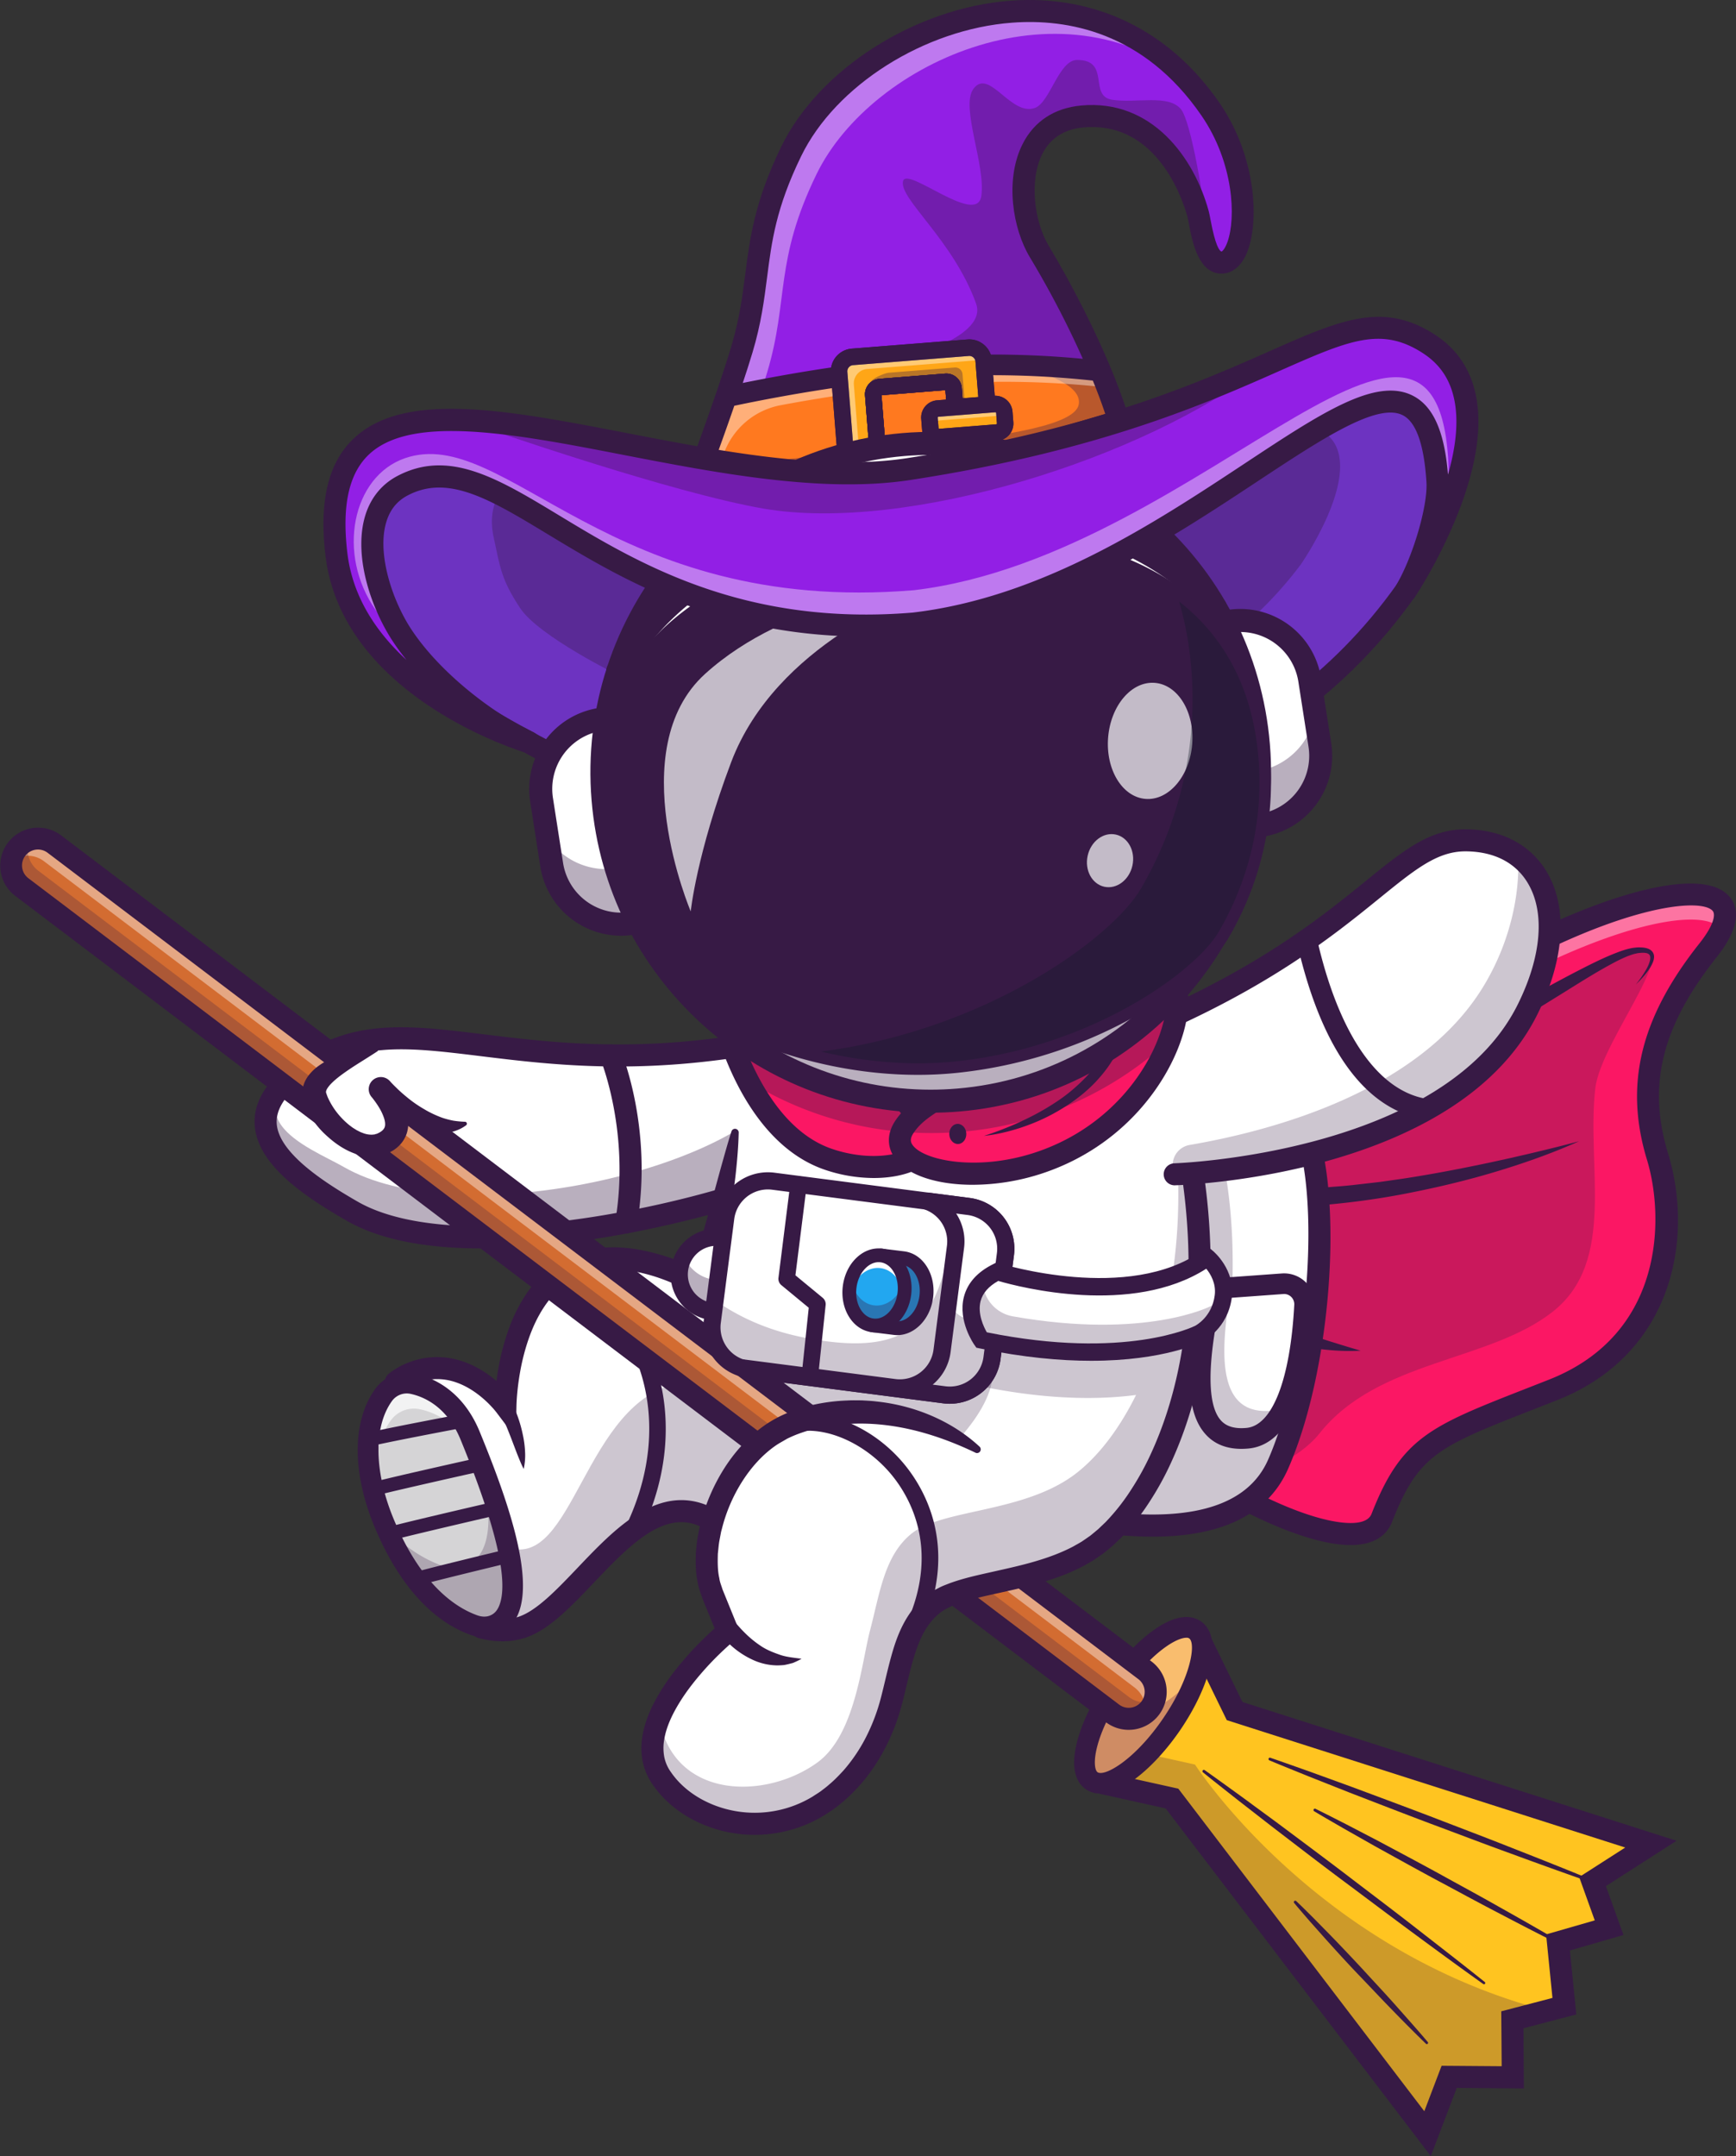 <svg id="Layer_1" data-name="Layer 1" xmlns="http://www.w3.org/2000/svg" viewBox="0 0 2521.83 3131.26"><rect x="0" y="0" width="2521.83" height="3131.26" fill="#333333" stroke="none"/><defs><style>.cls-1{fill:#fff;}.cls-2{opacity:0.35;}.cls-3{fill:#371a45;}.cls-4{fill:#921fe5;}.cls-5{opacity:0.4;}.cls-6{fill:#ff791f;}.cls-7{fill:#ffa617;}.cls-8{fill:#6d33c1;}.cls-9{fill:#fb1764;}.cls-10{opacity:0.25;}.cls-11{fill:#1d1d1d;}.cls-12{fill:#d5d4d6;}.cls-13{opacity:0.7;}.cls-14{fill:none;stroke:#371a45;stroke-linecap:round;stroke-miterlimit:10;stroke-width:24px;}.cls-15{fill:#ffc420;}.cls-16{fill:#f9bd6e;}.cls-17{opacity:0.3;}.cls-18{fill:#6b184e;}.cls-19{fill:#d36c31;}.cls-20{fill:#d66b09;}.cls-21{fill:#32b1d1;}.cls-22{fill:#22a7f0;}.cls-23{fill:#111a28;}</style></defs><title>wizard4</title><path class="cls-1" d="M1790.8,2047.37c-385.22,73.49-534.43-75.85-689.67,47.45-101.81,80.87-2.38,151.34,82.71,200.19,174.45,100.15,599.32-26.14,629.37-51.12" transform="translate(-672.17 -536.02)"/><g class="cls-2"><path class="cls-3" d="M1813.21,2243.88c-30,25-454.92,151.28-629.36,51.12-85.12-48.84-184.52-119.32-82.72-200.16,18.84-15,37.6-25.92,56.68-33.72-174.85,92.58-35.5,141.38,13.74,169.66,162.88,93.48,534.76,10.65,628.74-100.1Z" transform="translate(-672.17 -536.02)"/></g><path class="cls-3" d="M1372.33,2349.1c-73.22,0-144.34-10.29-196.45-40.21-63.7-36.57-129.39-81.59-133.65-138.31-2.33-30.94,14.14-60.64,49-88.29,86.06-68.36,168.92-58.21,283.6-44.15,102.82,12.59,230.8,28.28,413-6.48a16,16,0,1,1,6,31.43c-187.13,35.69-317.86,19.68-422.91,6.81-110.94-13.59-184.23-22.58-259.8,37.45-26,20.65-38.43,41.11-36.94,60.83,3.2,42.54,68.69,84.84,117.67,113,69,39.64,195.77,46.62,356.82,19.69,138.42-23.16,243.22-60.54,254.38-69.27a16.19,16.19,0,0,1,22.48,2.42,15.82,15.82,0,0,1-2,22.21c-21.07,17.51-145.36,55.3-268.11,76C1500,2341.46,1435.39,2349.1,1372.33,2349.1Z" transform="translate(-672.17 -536.02)"/><path class="cls-3" d="M1581.94,2327.14a16,16,0,0,1-15.8-18.63c21.38-128.12-21-232.6-21.47-233.64a16,16,0,0,1,29.54-12.3c1.91,4.58,46.45,113.63,23.49,251.2A16,16,0,0,1,1581.94,2327.14Z" transform="translate(-672.17 -536.02)"/><path class="cls-4" d="M2447.25,917.36c-7.68.28-13.48-4.52-18-11.8-10.6-17.24-13.84-48.36-16.76-59-15.8-58-66.08-150.8-168.24-141.36s-97.8,137.24-62.52,195.84c38.76,64.4,77,140.8,101.8,207.2,23.44,62.68,35,116.44,23.76,142.8-14.4,33.84-256,24.72-435.52,13.08-108.08-7-193.64-14.92-193.64-14.92s15-39.72,32.48-88.48c13.72-38.56,29-82.76,39.36-117.44,31.44-105.16,10.12-161.32,71.6-287.48,89.48-183.72,432-318.72,609.12-61C2497.41,792,2483.25,916.12,2447.25,917.36Z" transform="translate(-672.17 -536.02)"/><g class="cls-2"><path class="cls-3" d="M2429.25,905.56c-10.6-17.24-13.84-48.36-16.76-59-15.8-58-66.08-150.8-168.24-141.36s-97.8,137.24-62.52,195.84c38.76,64.4,77,140.8,101.8,207.2,23.44,62.68,35,116.44,23.76,142.8-14.4,33.84-256,24.72-435.52,13.08l-44.32-171s289.33-42.4,262.64-116.24c-33.37-92.34-111.61-151.8-106.2-177.53,4.87-23.22,107.12,65.78,113.8,21.46s-30.44-129.17-11.7-155.43c22.76-31.89,54.62,40.32,89.74,27.31,22-8.14,34.48-69.61,61.13-69.58,49.46.05,15.73,52.68,51.37,57.88s81.26-8.42,99.5,13.66C2401.69,711.69,2421.89,822.28,2429.25,905.56Z" transform="translate(-672.17 -536.02)"/></g><g class="cls-5"><path class="cls-1" d="M2409.85,662.16c-185.44-164.48-471-38.56-551.52,126.8-61.48,126.16-40.16,182.32-71.6,287.48-10.4,34.68-25.64,78.88-39.36,117.44-7.36,20.56-14.28,39.56-19.84,54.6-30.8-2.56-49.4-4.28-49.4-4.28s15-39.72,32.48-88.48c13.72-38.56,29-82.76,39.36-117.44,31.44-105.16,10.12-161.32,71.6-287.48C1907.65,574,2227.93,442.4,2409.85,662.16Z" transform="translate(-672.17 -536.02)"/></g><path class="cls-3" d="M2140.06,1290.66c-44.18,0-96.62-1.41-156.76-4.23-153-7.17-305.14-21.16-306.66-21.3l-20.94-1.94,7.46-19.67c.48-1.27,48.38-127.73,71.47-204.85,11.79-39.4,16-72.4,20.12-104.31,6.67-52,13.57-105.82,52.43-185.58,54.75-112.4,194.77-201.44,333-211.74,123.6-9.19,231.52,43.62,303.76,148.75,56.24,81.84,57.79,181.72,37.29,222.35-10.75,21.32-25.53,25-33.39,25.22-34.61,1.17-43.76-46.43-48.55-72-.81-4.35-1.58-8.44-2.16-10.58-6.39-23.4-43.6-139.62-151.34-129.64-27.86,2.57-47.87,15.5-59.47,38.42-20,39.59-10.83,100,9.18,133.24C2261.77,1003,2350.2,1191,2322,1257.29c-7.14,16.79-30.64,28.71-122.13,32.32Q2173.14,1290.66,2140.06,1290.66Zm-439.58-55.55c45.38,3.93,158.14,13.19,273.35,18.83,271.2,13.27,312.94-5.28,319.15-10.24,16-42.36-40.8-194.59-124.95-334.41-24.6-40.87-36.57-112.3-10.31-164.19,16.66-32.92,46.07-52.23,85.08-55.84,103.17-9.55,164.25,76.5,185.14,153.08.93,3.39,1.74,7.68,2.75,13.11,7.07,37.77,13,45,15.9,45.93.88-.23,4.81-3.25,8.57-13.64,12.7-35.1,9.42-115.34-37.64-183.83-84-122.22-195.89-140.85-275-134.95C2015,578.46,1886,660,1836,762.79c-36.55,75-42.82,123.9-49.46,175.64-4.26,33.19-8.66,67.51-21.21,109.42C1747.41,1107.57,1715,1196,1700.48,1235.11Zm593,8.17Z" transform="translate(-672.17 -536.02)"/><path class="cls-6" d="M2307.27,1251c-23,54.28-629.16-1.8-629.16-1.8s3.16-8.32,8.24-22.08c9.6-25.8,26-70.52,41.16-114.72,71.12-15.16,183.92-36,296.24-43.52,43-2.88,83.6-3.48,120.64-2.68,48.88,1.08,91.6,4.64,125.88,8.64C2302.31,1151.4,2320.39,1220.08,2307.27,1251Z" transform="translate(-672.17 -536.02)"/><g class="cls-2"><path class="cls-3" d="M2307.27,1251c-23,54.28-629.16-1.8-629.16-1.8s3.16-8.32,8.24-22.08q7.5-2.4,15.84-4.68c134.4-36.68,528.72-39,537.16-99.68,3.72-26.56-45.16-44.88-95-56.56,48.88,1.08,91.6,4.64,125.88,8.64C2302.31,1151.4,2320.39,1220.08,2307.27,1251Z" transform="translate(-672.17 -536.02)"/></g><g class="cls-5"><path class="cls-1" d="M2279.89,1098.72a1362.39,1362.39,0,0,0-239.68-5.24c-83.44,5.58-167.17,18.53-233.88,31a109.2,109.2,0,0,0-82.7,70.38c-8,22.38-15.37,42.29-20.66,56.51-15.88-1.36-24.88-2.2-24.88-2.2s26.2-69,49.4-136.8c71.16-15.16,184-36,296.24-43.52a1364.39,1364.39,0,0,1,246.52,6C2273.61,1082.88,2276.85,1090.88,2279.89,1098.72Z" transform="translate(-672.17 -536.02)"/></g><path class="cls-3" d="M2140,1289.67c-44.15,0-96.57-1.42-156.68-4.24-153-7.17-305.1-21.16-306.62-21.3l-19.64-1.82,7-18.44c.26-.68,26.35-69.58,49.23-136.34l2.75-8,8.31-1.77c74.4-15.85,186.56-36.31,298.37-43.81a1384.5,1384.5,0,0,1,249.26,6l8.71,1,3.38,8.09c38.45,91.87,50.89,155.06,37,187.81h0c-7,16.45-30.27,28.14-121.24,31.73Q2173.1,1289.66,2140,1289.67Zm-441-53.68c44.62,3.87,159,13.31,275.7,19,273.71,13.34,313.42-5.78,319-10.67,9-23.36-3.59-81-34-155.56a1356.75,1356.75,0,0,0-235-4.91c-106,7.1-212.5,26.09-285.83,41.46C1723.86,1168.93,1707.92,1212.25,1699.08,1236Zm594.39,9.16h0Zm.69-1.17Z" transform="translate(-672.17 -536.02)"/><path class="cls-7" d="M2078.6,1041l-168.21,13.33a21,21,0,0,0-19.26,22.57l13.33,168.19a21,21,0,0,0,22.58,19.26L2095.25,1251a21,21,0,0,0,19.26-22.57l-13.33-168.19A21,21,0,0,0,2078.6,1041ZM2065,1195.91a10.49,10.49,0,0,1-9.63,11.29l-95.75,7.58a10.47,10.47,0,0,1-11.29-9.62l-7.59-95.76a10.5,10.5,0,0,1,9.63-11.29l95.75-7.59a10.5,10.5,0,0,1,11.29,9.63Z" transform="translate(-672.17 -536.02)"/><path class="cls-3" d="M1925.33,1276.41A33,33,0,0,1,1892.5,1246l-13.33-168.19a33,33,0,0,1,30.27-35.48L2077.66,1029a33,33,0,0,1,35.48,30.28l13.33,168.19A33,33,0,0,1,2096.2,1263L1928,1276.3C1927.1,1276.37,1926.21,1276.41,1925.33,1276.41ZM2079.55,1053l-168.21,13.33a9,9,0,0,0-8.24,9.66l13.33,168.2a9,9,0,0,0,9.66,8.24l168.21-13.33a9,9,0,0,0,8.24-9.67l-13.33-168.19a9,9,0,0,0-9.66-8.24Zm-120.83,173.87a22.52,22.52,0,0,1-22.4-20.72l-7.59-95.75a22.51,22.51,0,0,1,20.64-24.2l95.76-7.59a22.57,22.57,0,0,1,24.19,20.65l7.59,95.75a22.47,22.47,0,0,1-20.64,24.2l-95.76,7.59C1959.92,1226.79,1959.32,1226.82,1958.72,1226.82Zm-6-116.86,7.35,92.74,92.75-7.35-7.35-92.75ZM2053,1196.85h0Z" transform="translate(-672.17 -536.02)"/><g class="cls-2"><path class="cls-3" d="M2070.37,1079.36a10.48,10.48,0,0,0-11.28-9.64l-95.76,7.6c-5.8.44-26.92,8.94-26.48,14.7l3.88,15.36,105.36-16.86a10.54,10.54,0,0,1,11.28,9.64l6.84,86.56,4.12-.32a10.54,10.54,0,0,0,9.64-11.28Z" transform="translate(-672.17 -536.02)"/></g><g class="cls-5"><path class="cls-1" d="M2078.61,1041l-168.24,13.32a21,21,0,0,0-19.24,22.56l13.32,168.2a21,21,0,0,0,21.64,19.32,12.7,12.7,0,0,1-.24-1.72l-13.32-168.16a21,21,0,0,1,19.24-22.6L2100,1058.6a7.08,7.08,0,0,1,.92,0A20.92,20.92,0,0,0,2078.61,1041Z" transform="translate(-672.17 -536.02)"/></g><path class="cls-3" d="M1925.33,1276.41A33,33,0,0,1,1892.5,1246l-13.33-168.19a33,33,0,0,1,30.27-35.48L2077.66,1029a33,33,0,0,1,35.48,30.28l13.33,168.19A33,33,0,0,1,2096.2,1263L1928,1276.3C1927.1,1276.37,1926.21,1276.41,1925.33,1276.41ZM2079.55,1053l-168.21,13.33a9,9,0,0,0-8.24,9.66l13.33,168.2a9,9,0,0,0,9.66,8.24l168.21-13.33a9,9,0,0,0,8.24-9.67l-13.33-168.19a9,9,0,0,0-9.66-8.24Zm-120.83,173.87a22.52,22.52,0,0,1-22.4-20.72l-7.59-95.75a22.51,22.51,0,0,1,20.64-24.2l95.76-7.59a22.57,22.57,0,0,1,24.19,20.65l7.59,95.75a22.47,22.47,0,0,1-20.64,24.2l-95.76,7.59C1959.92,1226.79,1959.32,1226.82,1958.72,1226.82Zm-6-116.86,7.35,92.74,92.75-7.35-7.35-92.75ZM2053,1196.85h0Z" transform="translate(-672.17 -536.02)"/><path class="cls-3" d="M1958.72,1226.82a22.52,22.52,0,0,1-22.4-20.72l-7.59-95.75a22.51,22.51,0,0,1,20.64-24.2l95.76-7.59a22.48,22.48,0,0,1,24.19,20.65l7.59,95.75a22.47,22.47,0,0,1-20.64,24.2l-95.76,7.59C1959.92,1226.79,1959.32,1226.82,1958.72,1226.82Zm-6-116.86,7.35,92.74,92.75-7.35-7.35-92.75Zm100.22,86.9h0Zm-7.59-95.76h0Z" transform="translate(-672.17 -536.02)"/><path class="cls-3" d="M1958.72,1226.82a22.52,22.52,0,0,1-22.4-20.72l-7.59-95.75a22.51,22.51,0,0,1,20.64-24.2l95.76-7.59a22.48,22.48,0,0,1,24.19,20.65l7.59,95.75a22.47,22.47,0,0,1-20.64,24.2l-95.76,7.59C1959.92,1226.79,1959.32,1226.82,1958.72,1226.82Zm-6-116.86,7.35,92.74,92.75-7.35-7.35-92.75Zm100.22,86.9h0Zm-7.59-95.76h0Z" transform="translate(-672.17 -536.02)"/><rect class="cls-7" x="2022.78" y="1126.01" width="109.09" height="41.5" rx="13.09" ry="13.09" transform="translate(-756.27 -368.31) rotate(-4.53)"/><path class="cls-3" d="M2036.58,1182.76a25.12,25.12,0,0,1-25-23.11l-1.21-15.27a25.07,25.07,0,0,1,23-27l82.65-6.55a25.09,25.09,0,0,1,27,23l1.21,15.27a25.09,25.09,0,0,1-23,27l-82.65,6.55C2037.91,1182.73,2037.24,1182.76,2036.58,1182.76Zm83.71-18.59h0Zm-2.25-29.41H2118l-82.65,6.55a1.1,1.1,0,0,0-1,1.17l1.22,15.28a1.07,1.07,0,0,0,1.17,1l82.65-6.55a1.08,1.08,0,0,0,1-1.17l-1.21-15.27A1.1,1.1,0,0,0,2118,1134.76Z" transform="translate(-672.17 -536.02)"/><g class="cls-5"><path class="cls-1" d="M2131.93,1145.48a13.18,13.18,0,0,0-11.68-5.44l-82.64,6.56a13.12,13.12,0,0,0-12,14.08l.36,4.56a12.66,12.66,0,0,1-2.4-6.52l-1.2-15.28a13.09,13.09,0,0,1,12-14.08l82.64-6.56a13.09,13.09,0,0,1,14.08,12Z" transform="translate(-672.17 -536.02)"/></g><path class="cls-3" d="M2036.58,1182.76a25.12,25.12,0,0,1-25-23.11l-1.21-15.27a25.07,25.07,0,0,1,23-27l82.65-6.55a25.09,25.09,0,0,1,27,23l1.21,15.27a25.09,25.09,0,0,1-23,27l-82.65,6.55C2037.91,1182.73,2037.24,1182.76,2036.58,1182.76Zm83.71-18.59h0Zm-2.25-29.41H2118l-82.65,6.55a1.1,1.1,0,0,0-1,1.17l1.22,15.28a1.07,1.07,0,0,0,1.17,1l82.65-6.55a1.08,1.08,0,0,0,1-1.17l-1.21-15.27A1.1,1.1,0,0,0,2118,1134.76Z" transform="translate(-672.17 -536.02)"/><path class="cls-8" d="M1439.6,1613.6c151.63,90.84,914.14,287.69,1274.51-219.45,0,0,112.25-170.14,59.22-245.54s-299-73.41-322.63-53.3-483.84,148.5-494.45,148.86-607.14-79.31-607.14-79.31-178.08,29.48-149,171.68c12.51,61.14,14.53,84.26,50,141S1439.6,1613.6,1439.6,1613.6Z" transform="translate(-672.17 -536.02)"/><g class="cls-2"><path class="cls-3" d="M1574.27,1518.6c117.32,66.42,707.64,209.74,987.49-162.75,0,0,87.18-125,46.21-180.2s-231.48-53.42-249.82-38.64-375,109.61-383.19,109.89-470.15-57.32-470.15-57.32-138,21.87-115.65,126.14c9.6,44.82,11.14,61.78,38.5,103.32S1574.27,1518.6,1574.27,1518.6Z" transform="translate(-672.17 -536.02)"/></g><path class="cls-3" d="M1983.94,1744.2c-246,0-469.64-67.44-552.12-116.61-11.14-5.77-158.61-82.88-195.31-141.61-33.53-53.66-38.59-79-48.68-129.46-1.06-5.27-2.17-10.84-3.39-16.77-8.41-41.13-1.85-77.73,19.5-108.76,44.74-65.06,138.59-81.26,142.56-81.92l2.36-.39,2.37.32c230.43,30.78,576.68,76.59,604.2,79.09,33.54-6.92,455.38-125.55,485.22-145.23,21.12-17.17,114.31-19.14,185.31-10.1,56.91,7.23,130.94,24.67,160.46,66.64,57.63,82-46.85,245.22-59,263.56l-.32.46c-196.9,277.1-504.79,338.22-728.39,340.69Q1991.34,1744.2,1983.94,1744.2Zm-634.39-563.14c-13.47,2.7-85.76,19.24-119.32,68.17-16.17,23.57-21,51.87-14.43,84.11,1.22,6,2.34,11.59,3.4,16.91,9.63,48.11,14,70.07,44.45,118.77,27.13,43.42,141.5,108.82,183.28,130.36l.9.49c76.71,46,298.53,112.32,536.5,112.32,4.7,0,9.36,0,14.07-.07,216.11-2.4,513.39-61.1,702.51-327,29.61-45,97.57-172.93,59.33-227.3-19.31-27.46-76.5-47.65-156.9-55.38-74.5-7.16-132.92-.27-142.58,5.33-5.24,4.4-22.55,16.46-257.71,84.75-80.67,23.43-236.35,67.31-246.25,67.65C1946.21,1260.31,1530.71,1205.25,1349.55,1181.06Zm1111.52-73.56-.05,0ZM2440.5,1083l-.17.15Z" transform="translate(-672.17 -536.02)"/><path class="cls-9" d="M3153.32,1916.23c-92.35,116.4-100.91,209-73.31,299.64,32.13,105.51,16.2,272.45-151.69,338.67s-204.92,73.66-248.77,185.8c-18.43,47.11-120,19.57-236.85-48.13-175.87-101.88-386.56-294.71-400.86-460.69-7.76-90.07,105.85-156.83,193.21-194.55a854,854,0,0,1,97.17-35.27s225,101.7,479.92-47.28S3245.67,1799.83,3153.32,1916.23Z" transform="translate(-672.17 -536.02)"/><g class="cls-5"><path class="cls-1" d="M3172.81,1885.56c-28.88-35.92-174.4-3.64-360.68,105.28-254.88,149-479.92,47.28-479.92,47.28a851.76,851.76,0,0,0-97.16,35.28c-78.68,34-178.64,91.52-192,168.4-.48-3.44-.88-6.88-1.16-10.28-7.76-90.08,105.84-156.84,193.2-194.56a855.66,855.66,0,0,1,97.16-35.24s225,101.68,479.92-47.32C3042.09,1820,3209.93,1802.32,3172.81,1885.56Z" transform="translate(-672.17 -536.02)"/></g><g class="cls-10"><path class="cls-3" d="M2989.59,2116.58c-13.09,113.7,31.18,251-61.71,324.3s-253.6,69.66-338.8,176.69c-30.22,37.93-86.38,60.84-146.38,74.64-175.87-101.88-386.56-294.71-400.86-460.69-7.76-90.07,105.85-156.83,193.21-194.55,37.33,59.5,114.73,124.18,272.34,99.39,274.36-43.06,482.7-200.45,527.22-216.33C3136.39,1883.76,2998.06,2042.94,2989.59,2116.58Z" transform="translate(-672.17 -536.02)"/></g><path class="cls-3" d="M2634.07,2779.86a156,156,0,0,1-22.36-1.73c-85.71-12.38-225.23-89.57-347.16-192.08-83.84-70.48-226.33-210.08-238.65-353.16-13.5-156.64,289.12-243,302-246.6l5.6-1.56,5.28,2.39c2.81,1.25,221.4,96.05,465.29-46.54,86.93-50.81,172.84-89.24,241.92-108.19,49.17-13.49,113.08-23.47,138.28,5.58,12.28,14.16,19.06,41-18.42,88.21-79.7,100.47-100.8,185.71-70.54,285,38.61,126.71,4.65,292.85-161.13,358.22q-17.37,6.84-32.92,12.91c-139.52,54.59-168.55,66-206.84,163.83C2688.12,2762.29,2672.43,2779.86,2634.07,2779.86Zm-302.89-761.22c-84.11,24.57-282.52,105.63-273.4,211.5,18.53,215.07,399.17,493.3,558.5,516.32,18.86,2.73,42.55,2.86,48.34-12,43.4-110.92,85.5-127.39,225-182q15.54-6.08,32.84-12.88c169.12-66.69,167-237.9,142.26-319.12-33.23-109.1-9.77-206,76.08-314.24,21.3-26.84,23.71-42.28,19.31-47.35-17.37-20-138.57-8.41-339.87,109.27C2580.3,2108.47,2368.63,2033.82,2331.18,2018.64Z" transform="translate(-672.17 -536.02)"/><path class="cls-3" d="M3048.58,1965.61a158.46,158.46,0,0,0,15.17-22,53.85,53.85,0,0,0,5.09-11.87c1.11-4,.94-8.1-1.31-9.79-2.1-2-6.42-2.33-10.4-2.2a57.91,57.91,0,0,0-6.22.61c-2,.5-4,.81-6,1.43-8.06,2.37-16.07,6.09-23.9,10-31.33,16.23-61.34,36-91.95,54.74-60.94,38-123.36,74.72-190.14,104.14-33.38,14.67-68,27.24-104.07,36a641.79,641.79,0,0,1-109.34,15.09c-36.75,1.78-73.73.7-110.25-4.31-18.27-2.38-36.43-5.64-54.47-9.61-9-2.15-18-4.27-26.92-6.91s-17.53-5.25-27.08-9a16,16,0,0,1,11.22-30l.47.17c7.24,2.64,16,5.17,24.18,7.4q12.54,3.33,25.28,6.21c17,3.64,34.23,6.62,51.56,8.78,34.64,4.25,69.65,6.26,104.6,4.77,34.91-1.28,69.79-6.14,103.86-12.91,33.92-7.26,67.24-18.72,100-31.78,65.59-26.41,128.3-60.76,191.43-94.78,15.77-8.57,31.61-17.08,47.66-25.31s32.23-16.37,49.24-23.2c8.52-3.36,17.13-6.66,26.56-8.41,2.35-.45,4.85-.62,7.24-.92a66.85,66.85,0,0,1,7.21.07,26.53,26.53,0,0,1,3.69.41,21,21,0,0,1,3.75.84,15,15,0,0,1,7.23,4.25,11.83,11.83,0,0,1,3,8.14,21.75,21.75,0,0,1-1.56,7.43,56.88,56.88,0,0,1-6.8,12.2A141.45,141.45,0,0,1,3048.58,1965.61Z" transform="translate(-672.17 -536.02)"/><path class="cls-3" d="M2966,2193.45c-40.26,18-82,32.61-124.29,45.21s-85.4,22.68-128.85,31.08-87.52,14-131.8,17.4l-33.3,1.87c-11.09.75-22.26.34-33.39.42l-16.7,0c-5.57,0-11.14-.53-16.71-.76l-33.41-2.09a12.5,12.5,0,0,1,1.44-25l.62,0c43.15,2.3,86.45,2.74,129.81.21,10.85-.35,21.66-1.67,32.49-2.45s21.66-1.76,32.46-3.1l32.44-3.7,32.36-4.62c43.11-6.52,86-14.79,128.81-23.9L2870,2217c10.64-2.57,21.37-4.86,32-7.49Q2934.09,2201.95,2966,2193.45Z" transform="translate(-672.17 -536.02)"/><path class="cls-3" d="M2648.69,2497.57c-27.51,1.61-55.05-1.19-82.16-5.72-6.75-1.3-13.59-2.3-20.29-3.87l-20.13-4.69c-13.29-3.63-26.59-7.36-39.69-11.75l-9.87-3.19c-3.26-1.14-6.47-2.42-9.71-3.62l-19.41-7.38c-12.72-5.47-25.54-10.79-37.9-17.14-25-12-48.76-26.77-71.49-42.79a16,16,0,0,1,17.54-26.73l.61.38c22.48,13.8,44.69,28,68.28,40,11.47,6.58,23.62,11.87,35.4,17.93,12.07,5.45,24.09,11.12,36.41,16.11,24.46,10.45,49.6,19.39,75,28.1S2622.35,2489.85,2648.69,2497.57Z" transform="translate(-672.17 -536.02)"/><path class="cls-11" d="M1917,2274.4l.2,1.56-.06-1.68A.43.43,0,0,0,1917,2274.4Z" transform="translate(-672.17 -536.02)"/><path class="cls-1" d="M2554.22,2147.84c56.37,78.48,41.17,362.94-25.27,514.47s-347.48,76-504.49,21.06-43.65-413.43-11.35-508.84C2063.54,2025.53,2470.7,2031.56,2554.22,2147.84Z" transform="translate(-672.17 -536.02)"/><g class="cls-10"><path class="cls-3" d="M2024.46,2683.37c157,55,438,130.45,504.51-21.06a544.7,544.7,0,0,0,23.39-65.6c-54.64,20.66-106-29.19-100.15-73.61,36.33-274.22-29.09-404.43-65.18-453.3-149-24.88-340.39,5.6-373.91,104.74C1980.8,2269.93,1867.45,2628.39,2024.46,2683.37Z" transform="translate(-672.17 -536.02)"/></g><path class="cls-3" d="M2346.43,2767.7c-100.44,0-221.12-32.06-327.25-69.23-74.83-26.2-104.19-112.41-87.28-256.23,11.58-98.44,42.31-202.71,66-272.84,20.22-59.73,90.19-101.41,197-117.37,134.71-20.11,315.32,7.23,372.24,86.48,59.39,82.68,46.59,370.1-23.62,530.23C2511.75,2741.39,2437.38,2767.7,2346.43,2767.7Zm-59.82-690.33a590.51,590.51,0,0,0-86.9,6.31c-93,13.89-155.51,48.87-171.45,96-34.65,102.36-137,440.13,1.49,488.61,155.12,54.32,424.34,124.94,484.55-12.38,64.12-146.26,79.22-425.91,26.93-498.71C2506.34,2108.61,2399.92,2077.37,2286.61,2077.37Z" transform="translate(-672.17 -536.02)"/><path class="cls-1" d="M2455.84,2406.2l79.22-5.92a29.83,29.83,0,0,1,32.06,31.23c-3.15,61.69-17.57,187.09-82.58,193.24-78.79,7.45-78.21-80.55-55.76-194.64A29.8,29.8,0,0,1,2455.84,2406.2Z" transform="translate(-672.17 -536.02)"/><g class="cls-10"><path class="cls-3" d="M2519.54,2584.75c-75.13,7.11-78.08-72.59-58.73-178.92l-5,.37a29.8,29.8,0,0,0-27.06,23.91c-22.45,114.09-23,202.09,55.76,194.64,23.58-2.23,40.49-20.19,52.63-45.08A49.53,49.53,0,0,1,2519.54,2584.75Z" transform="translate(-672.17 -536.02)"/></g><path class="cls-3" d="M2475.47,2640.17c-21.89,0-39.35-7.1-52-21.18-27.22-30.22-30-87.63-9.19-191.94a44.9,44.9,0,0,1,40.74-35.88l79.23-5.74a44.84,44.84,0,0,1,48.06,47.06c-4,74.42-21.82,200.29-96.63,207.2C2482.16,2640,2478.76,2640.17,2475.47,2640.17Zm62.05-224.86c-.38,0-.75,0-1.13,0l-79.23,5.74a14.83,14.83,0,0,0-13.49,11.81c-6.6,33.17-26.7,134.08,2.06,166,8,8.9,20.18,12.46,37.17,10.89,37.66-3.47,63.62-70.36,69.42-178.92a14.85,14.85,0,0,0-14.8-15.58Zm-81.45-9.18h0Z" transform="translate(-672.17 -536.02)"/><path class="cls-3" d="M2566.74,2185c-18.82-.16-37.86-.06-56.78.22s-37.89.84-56.75,1.86h0a8,8,0,0,1-2-15.87c18.86-3.71,37.76-6.91,56.69-9.9s37.82-5.72,56.94-8.25a16,16,0,1,1,4.21,31.81,17.37,17.37,0,0,1-2.15.14Z" transform="translate(-672.17 -536.02)"/><path class="cls-1" d="M2266.09,2778.72c-74.88,57.56-193.84,51-238.8,87.28-39.44,31.84-46,86.12-60.32,140.72-12.24,46.68-39,104.36-94.12,144.36-83.32,60.48-197,33.8-241.44-35.32-50.68-78.92,80-196.16,98-210,0,0-11.52-28.92-22.44-55.16-11.68-28-10.88-67.12.36-106.32-108.16-65.92-194.12,127.36-276.88,155-42.08,14-134.64,1.08-198.36-146.76-44.08-102.24-30.44-197.88,41.6-223.72,76.76-27.52,132.68,49.2,132.68,49.2s2.6-320.44,283.52-178.16c0,0,66-209.86,77.28-482.4h537.92C2508.05,2355.76,2390.13,2683.32,2266.09,2778.72Z" transform="translate(-672.17 -536.02)"/><path class="cls-1" d="M1783.24,1927.8c-27.73,238.26-93.29,472-93.29,472C1409,2257.53,1406.41,2578,1406.41,2578s-55.92-76.71-132.66-49.2c-72.08,25.83-85.69,121.48-41.62,223.72,63.73,147.87,156.29,160.81,198.35,146.76,101.23-33.81,207.24-315.39,352.76-67.52" transform="translate(-672.17 -536.02)"/><path class="cls-1" d="M1783.24,1927.8c-27.73,238.26-93.29,472-93.29,472C1409,2257.53,1406.41,2578,1406.41,2578s-55.92-76.71-132.66-49.2c-72.08,25.83-85.69,121.48-41.62,223.72,63.73,147.87,156.29,160.81,198.35,146.76,101.23-33.81,207.24-315.39,352.76-67.52" transform="translate(-672.17 -536.02)"/><path class="cls-1" d="M1783.24,1927.8c-27.73,238.26-93.29,472-93.29,472C1409,2257.53,1406.41,2578,1406.41,2578s-55.92-76.71-132.66-49.2c-72.08,25.83-85.69,121.48-41.62,223.72,63.73,147.87,156.29,160.81,198.35,146.76,101.23-33.81,207.24-315.39,352.76-67.52" transform="translate(-672.17 -536.02)"/><g class="cls-10"><path class="cls-3" d="M1783.25,2831.72c-145.52-247.88-251.56,33.72-352.76,67.52-42.08,14-134.64,1.08-198.36-146.76-19.28-44.76-27.52-88.24-24.64-125.16,1.2,3,2.44,6,3.72,9,63.72,147.88,156.55,131.94,198.36,146.76,96.12,34.05,111-212.34,249.27-238.36,169.93-32,469.78-76.06,453.81,0C2086.64,2668.59,1783.25,2831.72,1783.25,2831.72Z" transform="translate(-672.17 -536.02)"/></g><path class="cls-3" d="M1591.73,2770.74a12,12,0,0,1-10.8-17.22c59.65-123.55,32.57-232.47-12.66-293.2-27.61-37.08-63-57.18-92.19-52.49a12,12,0,1,1-3.81-23.69c38.69-6.24,81.78,16.9,115.25,61.85,49.43,66.37,79.34,184.75,15,318A12,12,0,0,1,1591.73,2770.74Z" transform="translate(-672.17 -536.02)"/><path class="cls-1" d="M1468.38,2517.65" transform="translate(-672.17 -536.02)"/><path class="cls-3" d="M1237.15,2530.87a109.36,109.36,0,0,1,22.76-13.78,127.59,127.59,0,0,1,25-8,114,114,0,0,1,52.48,1.89c16.9,4.63,32.24,12.75,45.75,22.58a186.25,186.25,0,0,1,19.11,16c3,2.89,5.87,5.85,8.68,8.93s5.36,6,8.39,10.06l-28.93,9.29c.23-10.07,1-19,2-28.36s2.37-18.47,4-27.65a346.7,346.7,0,0,1,14.35-54.35,236.49,236.49,0,0,1,25.38-51.5c10.79-16.19,24.42-31.17,41-42.76a141.35,141.35,0,0,1,55.4-23.12c19.69-3.62,39.52-3.22,58.57-.69,38.14,5.47,73.48,18.9,106.52,35.28l-23.73,9.7c2.69-8.31,5.35-17.4,7.84-26.23l7.59-26.76c2.53-8.94,5.06-17.89,7.44-26.9,2.57-8.95,5-18,7.41-27l14.78-54.14c5.13-18.05,10-36.19,15.81-54.24v0a5.38,5.38,0,0,1,10.51,1.76c-.45,19-2,37.94-4,56.81s-4.83,37.63-8.06,56.33c-1.75,9.32-3.43,18.66-5.34,28s-4,18.57-6.21,27.83c-4.49,18.6-9.49,36.64-15.67,55.42l-6.1,18.55-17.63-8.84c-15.45-7.76-31-15.1-47-21a252.71,252.71,0,0,0-48.65-12.74,148.63,148.63,0,0,0-48.25.33,108.92,108.92,0,0,0-42.85,17.84c-25.71,18-43.35,47.29-54.62,78.87a313.89,313.89,0,0,0-13,49.27c-1.51,8.42-2.77,16.92-3.7,25.43s-1.61,17.32-1.79,25.13l-1,46.22-27.91-36.93c-1.53-2-4-5-6.21-7.38s-4.71-5-7.18-7.39a155,155,0,0,0-15.74-13.21c-11-8-23-14.21-35.4-17.6a81.64,81.64,0,0,0-37.66-1.38,95.53,95.53,0,0,0-18.24,5.85A76.8,76.8,0,0,0,1257,2556a16,16,0,1,1-19.81-25.13Z" transform="translate(-672.17 -536.02)"/><path class="cls-3" d="M1401.91,2919.58a134.4,134.4,0,0,1-34.4-4.6,16,16,0,0,1,8.21-30.93c17.59,4.67,35.7,4.68,49.72,0,26.4-8.82,55.47-39.33,86.25-71.63,46.6-48.91,99.46-104.34,161.09-97.21,43.78,5.07,84.43,40.52,124.27,108.4a16,16,0,0,1-27.6,16.2c-33.93-57.81-67.69-89-100.35-92.81-45.83-5.34-90.78,41.87-134.24,87.49-33.6,35.26-65.34,68.57-99.3,79.91A106.57,106.57,0,0,1,1401.91,2919.58Z" transform="translate(-672.17 -536.02)"/><path class="cls-12" d="M1388.7,2896.52c-9,3.38-19,2.82-28.11-.42-41.83-15-90.3-55.12-128.46-143.62-32.73-75.89-33.64-148.18-2.46-190.94a41.41,41.41,0,0,1,41.74-16c31.83,6.69,64.73,29.34,83.64,75.37C1388,2701.06,1454.77,2871.81,1388.7,2896.52Z" transform="translate(-672.17 -536.02)"/><g class="cls-13"><path class="cls-1" d="M1406.53,2769.12c-12.88-41.48-29.2-82.24-41.08-111.2-18.92-46-51.8-68.68-83.64-75.36a41.42,41.42,0,0,0-41.72,16c-22.68,31.08-28.4,77.84-17.2,130.2-23.32-67-21.12-128.88,6.76-167.16a41.4,41.4,0,0,1,41.76-16c31.84,6.68,64.72,29.32,83.64,75.36C1370.49,2658.52,1393.41,2716.08,1406.53,2769.12Z" transform="translate(-672.17 -536.02)"/></g><g class="cls-10"><path class="cls-3" d="M1388.69,2896.52c-9,3.4-19,2.84-28.12-.4-41.48-14.88-89.56-54.52-127.6-141.72,27.24,28.92,55.16,46.08,81,55.32,10.92,3.92,23,4.6,33.88.52,42.4-15.84,39.44-81.52,21.4-154.08C1403.05,2742.88,1446.21,2875,1388.69,2896.52Z" transform="translate(-672.17 -536.02)"/></g><path class="cls-3" d="M1375.7,2913.79a60,60,0,0,1-20.16-3.57c-38.69-13.84-93.9-51.41-137.18-151.81-35.1-81.37-35.4-158.27-.81-205.7a56.25,56.25,0,0,1,57-21.84c24.43,5.14,69.18,22.92,94.43,84.34,38.7,94.26,80,209.63,55.51,265.67-6.33,14.5-16.59,24.49-30.49,29.69h0A52,52,0,0,1,1375.7,2913.79Zm-112.6-354.1a26.61,26.61,0,0,0-21.31,10.69c-27.85,38.2-26.28,105.69,4.12,176.15,39,90.51,86.64,123.61,119.73,135.44,6.31,2.26,12.64,2.44,17.8.5h0c6.17-2.31,10.46-6.63,13.5-13.6,15-34.23-3.81-115.73-55.76-242.26-20-48.63-54.23-62.46-72.85-66.38A25.65,25.65,0,0,0,1263.1,2559.69Z" transform="translate(-672.17 -536.02)"/><path class="cls-3" d="M1207.53,2637.05a10,10,0,0,1-3.42-19.39c10.92-3.95,117.14-24,138.32-28a10,10,0,1,1,3.7,19.65c-48.35,9.1-127.82,24.51-135.22,27.16A9.79,9.79,0,0,1,1207.53,2637.05Z" transform="translate(-672.17 -536.02)"/><path class="cls-3" d="M1214.11,2708.94a10,10,0,0,1-3.39-19.41c11-4,143.63-33.56,158.72-36.92a10,10,0,1,1,4.35,19.52c-56.51,12.59-148.9,33.55-156.28,36.21A9.87,9.87,0,0,1,1214.11,2708.94Z" transform="translate(-672.17 -536.02)"/><path class="cls-3" d="M1237.22,2773.86a10,10,0,0,1-3.4-19.4c11-4,143.17-34.52,158.21-38a10,10,0,1,1,4.49,19.48c-56.35,13-148.5,34.64-155.9,37.31A9.87,9.87,0,0,1,1237.22,2773.86Z" transform="translate(-672.17 -536.02)"/><path class="cls-3" d="M1275.89,2839.47a10,10,0,0,1-3.4-19.41c10.93-3.95,124.5-31.31,137.41-34.42a10,10,0,0,1,4.68,19.44c-50.28,12.1-127.8,31.09-135.29,33.79A9.87,9.87,0,0,1,1275.89,2839.47Z" transform="translate(-672.17 -536.02)"/><path class="cls-14" d="M1468.38,2517.65" transform="translate(-672.17 -536.02)"/><path class="cls-3" d="M1415.31,2573.4a137.31,137.31,0,0,1,10,22.92,193.16,193.16,0,0,1,6.43,23.8,145.36,145.36,0,0,1,3.19,24.44,92,92,0,0,1-2,24.79c-3.94-7.55-6.73-15-9.75-22.35l-8.35-21.93q-4.18-10.87-8.65-21.54l-8.69-21-.14-.35a10,10,0,0,1,18-8.76Z" transform="translate(-672.17 -536.02)"/><path class="cls-15" d="M3009.66,3335.55l-74.24,21.4,9.28,92.58-25.26,6.6-50.33,13.17.61,83.61-92.41-.72-31.41,82.52-371.24-486.66-99-22a12.17,12.17,0,0,1-7.39-18.77l32-46.71,96.08-140.3a12.15,12.15,0,0,1,21,1.55l48.41,99.18,604.71,193.22-84.78,54.4Z" transform="translate(-672.17 -536.02)"/><g class="cls-10"><path class="cls-3" d="M2869.11,3469.3l.61,83.61-92.41-.72-31.41,82.52-371.24-486.66-99-22a12.17,12.17,0,0,1-7.39-18.77l32-46.71a12.19,12.19,0,0,0,8.78,16.08l99.05,22s173.35,269.43,511.4,357.52Z" transform="translate(-672.17 -536.02)"/></g><path class="cls-3" d="M2750.63,3667.28l-385.13-504.9-93.35-20.73h0a28.17,28.17,0,0,1-17.14-43.43l128.06-187a28.18,28.18,0,0,1,48.58,3.57l45.39,93,630.59,201.51L3005,3275.17l25.53,71-77.83,22.44,9.31,92.92-76.77,20.08.63,87.39-97.52-.73Zm-466-555.64,99.24,22,357.34,468.46,25.12-66,87.28.65L2853,3457l74.38-19.45-9.25-92.24,70.68-20.37-22.61-62.9,66.9-42.9-578.83-185-48.51-99.42Zm-5.52-1.23h0S2279.1,3110.41,2279.09,3110.41Z" transform="translate(-672.17 -536.02)"/><ellipse class="cls-16" cx="2333.07" cy="3012.55" rx="132.8" ry="49.52" transform="translate(-2142.92 2699.31) rotate(-55.6)"/><g class="cls-17"><path class="cls-18" d="M2412.07,2965.29c-7.21,22.73-20.22,49.1-38.14,75.24-41.44,60.52-93.35,97.06-115.91,81.6s-7.26-77,34.18-137.54a338.83,338.83,0,0,1,22.69-29.6c-9.43,29.87-8.84,53.48,4,62.24C2337.46,3030,2375.91,3007.41,2412.07,2965.29Z" transform="translate(-672.17 -536.02)"/></g><path class="cls-3" d="M2270.35,3140.71a36,36,0,0,1-20.79-6.21c-11.64-8-23.34-26.22-13-67.87,6.88-27.67,22.25-59.82,43.27-90.53s45.46-56.66,68.77-73.07c35.11-24.71,56.35-20.39,68-12.42,35,23.93,11.22,97.8-30.28,158.4h0C2352.18,3098.84,2305.34,3140.71,2270.35,3140.71Zm125.3-226.26c-5.58,0-15.72,3.21-29.78,13.11-20.45,14.4-42.22,37.66-61.28,65.49s-32.88,56.53-38.91,80.81c-5.5,22.15-2.52,33.59.83,35.89,10.07,6.89,53.74-17.39,95-77.69s48.12-109.82,38.08-116.7A7.23,7.23,0,0,0,2395.65,2914.45Zm-21.72,126.08h0Z" transform="translate(-672.17 -536.02)"/><path class="cls-19" d="M2288.26,3024.32,703.74,1824.15a39.14,39.14,0,0,1-7.66-54.82h0a39.13,39.13,0,0,1,54.82-7.66L2335.43,2961.84a39.15,39.15,0,0,1,7.66,54.82h0A39.15,39.15,0,0,1,2288.26,3024.32Z" transform="translate(-672.17 -536.02)"/><g class="cls-5"><path class="cls-1" d="M2335.43,2966.84,750.9,1766.67a39.08,39.08,0,0,0-60.73,19,39.13,39.13,0,0,1,45.73,1L2320.43,2986.84a39.13,39.13,0,0,1,13.57,43.49,39.1,39.1,0,0,0,1.43-63.49Z" transform="translate(-672.17 -536.02)"/></g><g class="cls-10"><path class="cls-3" d="M2344.87,3007.42a39.14,39.14,0,0,1-61.62,21.9L698.72,1829.16a39.12,39.12,0,0,1,14.57-69.3,39.12,39.12,0,0,0,14.4,40.6L2312.22,3000.61a39,39,0,0,0,15.4,7A38.48,38.48,0,0,0,2344.87,3007.42Z" transform="translate(-672.17 -536.02)"/></g><path class="cls-3" d="M2311.73,3048.23a54.74,54.74,0,0,1-33.11-11.14l0,0L694.08,1836.9a55.14,55.14,0,0,1,66.46-88L2345.09,2949.08a55.15,55.15,0,0,1-25.62,98.61A56.05,56.05,0,0,1,2311.73,3048.23Zm-13.81-36.66a23.15,23.15,0,0,0,27.87-37L741.24,1774.42a23.14,23.14,0,0,0-27.86,37Z" transform="translate(-672.17 -536.02)"/><path class="cls-3" d="M2555.22,3297c8.49,8,16.71,16.31,25,24.5l24.54,24.95q24.36,25.13,48.14,50.8c15.72,17.23,31.75,34.17,47.21,51.65s31.06,34.83,46.13,52.67a1.84,1.84,0,0,1-2.69,2.51c-16.79-16.23-33.19-32.83-49.46-49.55s-32.23-33.73-48.38-50.56-31.84-34.1-47.46-51.43L2575,3326.4c-7.62-8.85-15.33-17.61-22.77-26.61a2,2,0,0,1,3-2.78Z" transform="translate(-672.17 -536.02)"/><path class="cls-3" d="M2422.2,3106.77c17.39,12.24,34.56,24.77,51.82,37.2l51.41,37.74c34.07,25.43,68.18,50.81,102,76.52,33.74,25.87,67.75,51.38,101.28,77.53s67.18,52.14,100.39,78.71a1.84,1.84,0,0,1-2.22,2.93c-34.63-24.69-68.93-49.81-103.14-75.06s-68.14-50.86-102.24-76.26-67.72-51.42-101.49-77.25l-50.35-39.15c-16.67-13.2-33.42-26.29-49.95-39.68a2,2,0,0,1,2.45-3.23Z" transform="translate(-672.17 -536.02)"/><path class="cls-3" d="M2583.19,3162.92c15.16,7.42,30.14,15.15,45.19,22.78l44.87,23.36c29.76,15.87,59.54,31.69,89.13,47.87,29.5,16.35,59.2,32.31,88.53,49,29.41,16.5,58.74,33.15,87.81,50.28a1.84,1.84,0,0,1-1.75,3.23c-30.2-15.05-60.14-30.59-90-46.27-29.94-15.52-59.51-31.74-89.28-47.57-29.69-16-59.18-32.37-88.69-48.68L2625,3192c-14.58-8.47-29.23-16.82-43.71-25.5a2,2,0,0,1,1.94-3.56Z" transform="translate(-672.17 -536.02)"/><path class="cls-3" d="M2517.59,3088.8c19.79,6.74,39.44,13.82,59.14,20.78l58.91,21.42c39.15,14.59,78.32,29.12,117.34,44,39,15.1,78.07,29.79,116.9,45.23,38.9,15.26,77.73,30.68,116.38,46.61a1.84,1.84,0,0,1-1.31,3.43c-39.48-13.72-78.76-27.95-118-42.34-39.29-14.22-78.3-29.18-117.47-43.73-39.09-14.73-78-29.84-117-44.9l-58.27-23.07c-19.36-7.86-38.77-15.6-58-23.68a2,2,0,0,1,1.44-3.79Z" transform="translate(-672.17 -536.02)"/><path class="cls-14" d="M1652.91,2763.86" transform="translate(-672.17 -536.02)"/><path class="cls-20" d="M1150,1343a33.94,33.94,0,0,0-4.71,4.94Z" transform="translate(-672.17 -536.02)"/><path class="cls-1" d="M1852.73,2990.18" transform="translate(-672.17 -536.02)"/><path class="cls-21" d="M2138.08,2179.22" transform="translate(-672.17 -536.02)"/><path class="cls-1" d="M2412.53,2435.12,2395.73,2545c-26.64,112.8-77.6,193.68-129.64,233.72-74.88,57.56-193.84,51-238.8,87.28-39.44,31.84-46,86.12-60.32,140.72-12.24,46.68-39,104.36-94.12,144.36-83.32,60.48-197,33.8-241.44-35.32-50.68-78.92,80-196.16,98-210,0,0-11.52-28.92-22.44-55.16-27.72-66.56,14.92-195.76,100.44-239.92,23.4-12.08,49.2-18.72,74.72-21.92,73.68-9.16,148.48,10.6,209.92,52.56l25.88-87.92,28.32-96.16v0l158.84-539.76C2397.37,2116.68,2423.33,2293,2412.53,2435.12Z" transform="translate(-672.17 -536.02)"/><g class="cls-10"><path class="cls-3" d="M2412.53,2435.12l0,.16L2395.73,2545c-26.64,112.8-77.6,193.72-129.64,233.72-74.88,57.56-193.84,51-238.8,87.28-39.44,31.84-46,86.12-60.32,140.72-12.24,46.68-39,104.36-94.12,144.36-83.32,60.48-197,33.8-241.44-35.32-16.56-25.8-13.76-55.68-1.84-84.68,20.52,118.64,154.52,119.36,230,64.56,55.08-40,64.16-145,76.44-191.64,14.36-54.6,20.84-108.88,60.32-140.72,44.92-36.24,163.92-29.72,238.76-87.28,31.2-24,62-62.68,87.4-114.12-48,6.32-115.92,7.6-204.56-8.52-8-1.4-16.08-3-24.4-4.72,0,0-46.16-65.12,23.08-99.2,0,0,11.16,3.52,29.64,7.72v0c45.68,10.44,136.16,25.08,214.44,1.24A211.67,211.67,0,0,0,2412.53,2435.12Z" transform="translate(-672.17 -536.02)"/></g><g class="cls-10"><path class="cls-3" d="M2395.73,2545l16.76-109.72A706.48,706.48,0,0,1,2395.73,2545Z" transform="translate(-672.17 -536.02)"/></g><g class="cls-10"><path class="cls-3" d="M2412.53,2435.12a211.67,211.67,0,0,1-51.8,23.32c29.24-110.8,34.84-254.6-7.24-422.16C2406.41,2187.16,2421.09,2322,2412.53,2435.12Z" transform="translate(-672.17 -536.02)"/></g><path class="cls-3" d="M2089.09,2645.69c-47.59-22.77-96.62-38.16-146.93-41.56a297.17,297.17,0,0,0-74.75,4.41,215.64,215.64,0,0,0-35.47,9.84,169.57,169.57,0,0,0-16.63,7.21c-5.06,3.07-10.31,5.79-15.27,9.07-19.78,13.43-36.47,32.1-49.79,53a235.15,235.15,0,0,0-29.34,68.36l-1.21,4.5-.86,4.56-1.73,9.12c-1.06,6.08-1.42,12.19-2.16,18.27-.31,12.07-.46,24.33,2.16,35.52.72,5.86,3,10.84,4.59,16.21l7.52,18.52,15.1,37.12,4.49,11-9.59,7.55c-3.39,2.68-7.36,6.15-11,9.48s-7.46,6.89-11.1,10.45q-11,10.68-21.19,22.08c-13.54,15.18-26.17,31.16-36.59,48.07s-18.91,34.75-22.06,52.57a71.66,71.66,0,0,0-.3,25.72,56.09,56.09,0,0,0,9.77,22.78c20.91,30.64,57.18,50.6,95,56.89a162.24,162.24,0,0,0,110.81-21.23c4-2.67,8.11-5.11,12.06-7.93,3.84-3,7.87-5.85,11.5-9.16,7.59-6.21,14.38-13.34,21.06-20.53a236.72,236.72,0,0,0,33.14-49,280.56,280.56,0,0,0,21.23-55.88c5.23-19.92,9.57-40.6,15.43-61.7s13.49-42.89,27.36-62.7a118.9,118.9,0,0,1,25.21-26.35l8-5.42c2.67-1.7,5.38-2.85,8.08-4.29,5.42-3,10.79-4.78,16.19-6.94,21.55-7.83,42.59-12.14,63.24-16.81s40.89-9.06,60.47-14.81,38.49-12.67,55.84-21.82c4.21-2.45,8.55-4.74,12.67-7.29l11.87-8.23c3.81-3,7.52-6.2,11.29-9.29l10.71-10.19a303.64,303.64,0,0,0,37.23-47.11,401.76,401.76,0,0,0,29.33-53.43c34.13-74.43,50.34-157,53.65-239.58,3.29-82.74-6.1-166-25.05-247-5.17-20.15-10.2-40.35-16.73-60.13-6-19.93-13.09-39.51-19.34-59.37-13.12-39.59-27.3-78.67-36.59-120.68v-.06a5.44,5.44,0,0,1,9.69-4.42c6.44,8.69,12.36,17.69,17.91,26.87a313.39,313.39,0,0,1,15.49,28.15c10,19,17.79,38.91,25.54,58.86,7.17,20.16,14,40.46,19.4,61.21,5.85,20.6,10.9,41.44,15.8,62.28,19.51,83.4,29.29,169.49,25.86,255.59-3.49,85.91-20.2,172.3-56.57,251.68a433,433,0,0,1-31.58,57.5,335.71,335.71,0,0,1-41.23,52.07L2288.37,2781c-4.37,3.62-8.69,7.31-13.16,10.84l-14.15,9.81c-4.84,3-9.84,5.67-14.77,8.51-20,10.56-41,18.15-61.89,24.29s-41.94,10.78-62.53,15.33-40.95,8.95-59.13,15.61c-4.38,1.78-9.07,3.32-12.88,5.51-2,1.06-4.16,1.94-5.92,3.1l-5.12,3.5a87.3,87.3,0,0,0-18.35,19.23c-10.51,14.89-17.21,33.49-22.74,53s-9.82,40.27-15.3,61.19a312.23,312.23,0,0,1-23.68,62.31,269,269,0,0,1-37.7,55.64c-7.66,8.28-15.51,16.46-24.25,23.65-4.2,3.8-8.82,7.07-13.27,10.56-4.63,3.32-9.59,6.34-14.38,9.49-39.35,24-87.39,33.28-132.7,25.47a191.33,191.33,0,0,1-64.74-23.25c-20-11.69-38-27.52-51.46-47.19a88.5,88.5,0,0,1-14.78-35,103.84,103.84,0,0,1,.26-37.23c4.37-23.91,14.75-44.64,26.34-63.7,11.76-19.05,25.46-36.31,40-52.62q10.95-12.21,22.67-23.62c3.91-3.82,7.88-7.56,12-11.26s8.1-7.24,13-11.1l-5.09,18.59-15-36.81-7.49-18.46c-2.38-7.31-5.36-14.67-6.37-22.07-3.33-14.83-3.17-29.45-2.73-43.9.8-7.11,1.29-14.32,2.5-21.34l2-10.49,1-5.24,1.36-5.13a277.6,277.6,0,0,1,33.1-77.77c15-24,34.19-46.06,58.08-63.19,24.28-17.37,52-27.1,79.81-32.59a271,271,0,0,1,42-4.75c7-.44,14.08-.18,21.11-.18,7,.43,14,.69,21,1.58,55.77,5.78,109.83,28.35,150.08,65.59a5.39,5.39,0,0,1-6,8.82Z" transform="translate(-672.17 -536.02)"/><path class="cls-3" d="M1998,2915.09a11.86,11.86,0,0,1-5.09-1.14,12,12,0,0,1-5.76-16c54.81-116.69,1.46-196.22-24-225-40.63-45.88-101-69-143.43-55.05a12,12,0,1,1-7.5-22.8c52-17.1,121.45,8.36,168.9,61.94,28.62,32.33,88.64,121.51,27.77,251.1A12,12,0,0,1,1998,2915.09Z" transform="translate(-672.17 -536.02)"/><path class="cls-3" d="M1733.13,2883.3c2.64,3.42,6.14,7.79,9.42,11.59s6.81,7.75,10.48,11.34a150.8,150.8,0,0,0,23.45,19.56c8.41,5.83,17.71,9.61,27.53,13.05,10,3.69,20.58,4.48,32.56,6.18q-3.83,2.17-8,4.07l-4.17,1.86c-1.43.51-2.89.78-4.36,1.19-2.94.77-5.95,1.45-9,2-3,.26-6.15.44-9.27.5a86.8,86.8,0,0,1-36.43-8.26,125.06,125.06,0,0,1-31-20.45,128.29,128.29,0,0,1-12.81-13.26c-2-2.31-3.89-4.77-5.7-7.28a96.56,96.56,0,0,1-5.27-8.19,13.24,13.24,0,0,1,21.92-14.75Z" transform="translate(-672.17 -536.02)"/><path class="cls-1" d="M2282.66,2050.79c365-140.49,410.32-295.71,519.8-294.33s157.68,106.68,88.91,245.3c-113.12,228-512.49,239.68-512.49,239.68" transform="translate(-672.17 -536.02)"/><g class="cls-10"><path class="cls-3" d="M2891.39,2001.77c-113.15,228-512.52,239.66-512.52,239.66h0a29.63,29.63,0,0,1,21.39-42.59c120.06-20.59,332.7-77.44,425.8-228.65,38.1-61.87,54.28-131.56,51.4-190.68C2929.55,1818,2941.28,1901.07,2891.39,2001.77Z" transform="translate(-672.17 -536.02)"/></g><path class="cls-3" d="M2378.87,2257.44a16,16,0,0,1-.46-32c3.9-.12,391.12-14.07,498.63-230.8,34.79-70.13,39.9-134.63,14-177-17.79-29.09-48.5-44.73-88.8-45.24H2801c-41,0-72.89,25.92-125.49,68.59-70.7,57.35-177.54,144-387.14,224.68a16,16,0,0,1-11.49-29.86c204.87-78.85,309.34-163.6,378.47-219.67,56.1-45.51,93.36-75.74,145.56-75.74h1.72c51.13.65,92.22,22.15,115.7,60.55,31.74,51.9,27.13,127.66-12.66,207.86-116,234-509.65,248.08-526.35,248.57Z" transform="translate(-672.17 -536.02)"/><circle class="cls-1" cx="1713.03" cy="2386.95" r="54.18" transform="translate(-1448.13 3412.01) rotate(-86.43)"/><g class="cls-2"><path class="cls-3" d="M1659,2383.2a54.19,54.19,0,1,0,108.12,7.49,53.54,53.54,0,0,0-3.6-23.47,54.19,54.19,0,0,1-97.72-6.77A53.77,53.77,0,0,0,1659,2383.2Z" transform="translate(-672.17 -536.02)"/></g><path class="cls-3" d="M1713.13,2453.64c-1.57,0-3.14,0-4.71-.16a66.65,66.65,0,1,1,4.71.16Zm-.17-108.37a41.69,41.69,0,1,0,3,.1C1714.92,2345.3,1713.94,2345.27,1713,2345.27Z" transform="translate(-672.17 -536.02)"/><path class="cls-1" d="M1760.09,2525l284.08,36.73a61.86,61.86,0,0,0,69.08-53.26l19.53-151.18a61.89,61.89,0,0,0-41.2-66.26,60.22,60.22,0,0,0-12.06-2.82l-284-36.72a61.8,61.8,0,0,0-69.08,53.26l-15.5,119.73-4.08,31.44A61.86,61.86,0,0,0,1760.09,2525Z" transform="translate(-672.17 -536.02)"/><g class="cls-10"><path class="cls-3" d="M1760.09,2525l284.08,36.73a61.86,61.86,0,0,0,69.08-53.26l19.53-151.18a61.89,61.89,0,0,0-41.2-66.26c-17.52,8.63-28.65,14.16-28.65,14.16-29.52,119.56-35.81,210.21-222.48,173.38-64.36-12.69-105.37-37.39-129.55-54.09l-4.08,31.44A61.86,61.86,0,0,0,1760.09,2525Z" transform="translate(-672.17 -536.02)"/></g><path class="cls-3" d="M2052.14,2574.71a73.75,73.75,0,0,1-9.59-.62l-284.06-36.73a74.28,74.28,0,0,1-64.06-83.08l19.55-151.2a74.38,74.38,0,0,1,83.09-64l284.06,36.73a74.26,74.26,0,0,1,64,83.08L2125.63,2510a74.43,74.43,0,0,1-73.49,64.67Zm-264.61-311.3a49.43,49.43,0,0,0-48.75,42.88l-19.55,151.2a49.22,49.22,0,0,0,42.46,55.07l284.07,36.74a49.26,49.26,0,0,0,55.08-42.47l19.55-151.2a49.23,49.23,0,0,0-42.47-55.08l-284.06-36.73A50.07,50.07,0,0,0,1787.53,2263.41Z" transform="translate(-672.17 -536.02)"/><path class="cls-1" d="M1748.83,2522.36a55,55,0,0,0,11.26,2.59l284.08,36.73a61.8,61.8,0,0,0,60.3-28.75,60.57,60.57,0,0,0,8.73-24.52l8.71-67.16,2.88-22.15,8-61.86a61.87,61.87,0,0,0-53.26-69.08l-61.39-7.92a61.85,61.85,0,0,1,42.1,66.49l-10.54,81.67-9,69.55a61.9,61.9,0,0,1-69.08,53.27Z" transform="translate(-672.17 -536.02)"/><g class="cls-10"><path class="cls-3" d="M1748.83,2522.36a55,55,0,0,0,11.26,2.59l284.08,36.73a61.78,61.78,0,0,0,69-53.27l11.59-89.31c-9.19,14.85-24.53,32.57-45.33,32-11.42-.32-21.46-9.86-29.77-22.65l-9,69.55a61.9,61.9,0,0,1-69.08,53.27Z" transform="translate(-672.17 -536.02)"/></g><path class="cls-3" d="M2052.17,2574.71a75.87,75.87,0,0,1-9.61-.62l-284.08-36.74a69.91,69.91,0,0,1-13.67-3.13l5.61-24.24,222.8,28.83a49.33,49.33,0,0,0,55-42.46l19.55-151.21a49.23,49.23,0,0,0-33.54-53l5.48-24.28,61.35,7.93a74.36,74.36,0,0,1,64.06,83.1L2125.62,2510a74.41,74.41,0,0,1-73.45,64.68Zm-25.1-27.83,18.7,2.41a49.33,49.33,0,0,0,55.06-42.46h0l19.54-151.19a49.36,49.36,0,0,0-42.47-55.09l-16.72-2.16a74,74,0,0,1,11.44,50l-19.55,151.2A73.57,73.57,0,0,1,2027.07,2546.88Z" transform="translate(-672.17 -536.02)"/><path class="cls-22" d="M1938.28,2409.09c-.69,5.59,1.6,51.73,1.6,51.73l31.88,3.93c21.94,2.71,42.54-17.82,46-45.85s-11.52-53-33.47-55.66l-31.87-3.94S1939.41,2400,1938.28,2409.09Z" transform="translate(-672.17 -536.02)"/><g class="cls-2"><path class="cls-3" d="M1938.28,2409.09c-.69,5.59,1.6,51.73,1.6,51.73l31.88,3.93c21.94,2.71,42.54-17.82,46-45.85s-11.52-53-33.47-55.66l-31.87-3.94S1939.41,2400,1938.28,2409.09Z" transform="translate(-672.17 -536.02)"/></g><path class="cls-3" d="M1975.6,2475a41.31,41.31,0,0,1-5.07-.31l-31.87-3.94a10,10,0,0,1-8.77-9.43c-.7-14.13-2.25-47.63-1.53-53.45h0c1.18-9.56,12.31-44.66,14.53-51.61a10,10,0,0,1,10.75-6.87l31.88,3.93c13.73,1.69,25.66,9.9,33.61,23.11,7.46,12.42,10.51,27.94,8.56,43.7C2023.81,2451.51,2001,2475,1975.6,2475Zm-26.13-23.07,23.51,2.91c16.48,2,32.08-14.64,34.86-37.16,1.4-11.35-.68-22.34-5.85-31-4.71-7.82-11.43-12.64-18.93-13.56l-23.61-2.92c-4.76,15.25-10.59,34.93-11.24,40C1947.92,2413.51,1948.58,2432.67,1949.47,2451.92Zm-11.19-42.83h0Z" transform="translate(-672.17 -536.02)"/><ellipse class="cls-22" cx="1946.15" cy="2410.06" rx="51.14" ry="40.04" transform="translate(-1356.4 3510.19) rotate(-82.96)"/><g class="cls-2"><path class="cls-3" d="M1985.89,2415c-3.45,28-24.05,48.56-46,45.86s-37-27.64-33.47-55.69a61.57,61.57,0,0,1,2.33-10.94c3.26,20,16.11,35.47,33.16,37.55,18.95,2.34,36.92-12.65,43.66-34.89A64.29,64.29,0,0,1,1985.89,2415Z" transform="translate(-672.17 -536.02)"/></g><path class="cls-1" d="M1985.89,2415a53.83,53.83,0,0,1-1,5.61c-1.65-22.5-15.24-40.66-33.78-42.94-20.45-2.51-39.76,15.14-45,40.27a64.52,64.52,0,0,1,.31-12.77c3.45-28,24-48.56,46-45.86S1989.34,2386.92,1985.89,2415Z" transform="translate(-672.17 -536.02)"/><path class="cls-3" d="M1943.72,2471.05a41,41,0,0,1-5.06-.31c-13.74-1.69-25.67-9.9-33.61-23.11-7.47-12.42-10.51-27.94-8.57-43.7h0c2-15.77,8.67-30.08,18.94-40.32,10.91-10.87,24.48-15.92,38.22-14.23s25.67,9.9,33.61,23.1c7.47,12.42,10.51,27.94,8.56,43.71C1991.94,2447.58,1969.14,2471.05,1943.72,2471.05Zm4.82-102c-6.64,0-13.3,3-19,8.72-7.12,7.09-11.81,17.25-13.21,28.6h0c-1.4,11.35.68,22.34,5.86,30.95,4.7,7.82,11.42,12.64,18.92,13.56,16.43,2,32.07-14.64,34.85-37.15,1.41-11.35-.67-22.34-5.85-30.95-4.7-7.82-11.42-12.64-18.92-13.57A23.56,23.56,0,0,0,1948.54,2369.06Zm-42.13,36.09h0Z" transform="translate(-672.17 -536.02)"/><path class="cls-3" d="M1848.55,2547.28a10.93,10.93,0,0,1-1.27-.07A12,12,0,0,1,1836.6,2534l10.41-98.76-39.72-32.77a12,12,0,0,1-4.27-10.76l17.22-137a12,12,0,1,1,23.82,3l-16.41,130.41,39.6,32.67a12,12,0,0,1,4.3,10.51l-11.08,105.18A12,12,0,0,1,1848.55,2547.28Z" transform="translate(-672.17 -536.02)"/><path class="cls-1" d="M2426.16,2362.28s27.29,22.67,23,56.34c-4.93,38.92-35,53.92-35,53.92s-102.71,54.09-316.24,9.52c0,0-46.15-65.13,23.1-99.21C2121,2382.85,2313.2,2443.76,2426.16,2362.28Z" transform="translate(-672.17 -536.02)"/><g class="cls-10"><path class="cls-3" d="M2449.27,2417.86h0c-4.64,39.48-35.16,54.68-35.16,54.68s-102.7,54.08-316.23,9.53c0,0-35.27-49.78,2.11-85.07,0,.24,0,.48,0,.72.54,24.82,19,45.71,43.49,50,194.24,34.27,287.84-15,287.84-15S2440.34,2428.27,2449.27,2417.86Z" transform="translate(-672.17 -536.02)"/></g><path class="cls-3" d="M2257.23,2512.26c-44.53,0-98.4-4.71-161.89-18l-4.81-1-2.84-4c-1-1.4-24.2-34.71-15.34-69.63,5.16-20.32,19.66-36.48,43.12-48l4.51-2.21,4.79,1.51c1.86.59,187.6,58,294.07-18.78l7.85-5.67,7.45,6.19c1.33,1.1,32.52,27.5,27.45,67.52-5.72,45-40.41,62.8-41.89,63.54C2416.81,2485.26,2363.8,2512.26,2257.23,2512.26Zm-151.56-41.36c202.13,41,301.68-8.93,302.67-9.44s24.46-13,28.44-44.42c2.18-17.12-6.1-30.85-12.31-38.5-108,69.14-270.86,26.85-302.2,17.75-14,7.82-22.65,17.69-25.66,29.4C2092,2443.79,2101.06,2462.84,2105.67,2470.9Z" transform="translate(-672.17 -536.02)"/><path class="cls-3" d="M2744.34,2161.54a16.25,16.25,0,0,1-2.19-.16c-58.67-8.71-138.09-58.3-183.27-245.17-.61-2.53-1.06-4.41-1.36-5.54a14.76,14.76,0,0,1,23.53-16.6c3.64,3.29,4.25,5.81,6.52,15.2,32.25,133.33,88.68,212.49,158.91,222.9a14.76,14.76,0,0,1-2.14,29.37ZM2561.27,1916h0Zm0,0h0Z" transform="translate(-672.17 -536.02)"/><path class="cls-9" d="M2021.09,2188.64c.08,13.32-9,24-23.8,31.32-28,13.68-76.32,15.32-122.16-.44-32.64-11.24-59-32.92-80-58.24a306.54,306.54,0,0,1-32.76-48.84c-28.76-52.56-39.84-103.2-39.84-103.2,21.84-48,151-19,151-19s75.24,102.8,129.4,163.24c.84.92,1.64,1.84,2.44,2.76,10.24,11.32,15.12,21.64,15.68,30.76C2021.05,2187.52,2021.09,2188.08,2021.09,2188.64Z" transform="translate(-672.17 -536.02)"/><path class="cls-3" d="M1941.49,2246.82a222.69,222.69,0,0,1-71.58-12.17c-122.4-42.1-161.44-214.68-163-222a16,16,0,0,1,1.07-10c25.93-57,145.37-33.35,169-28a16,16,0,0,1,9.41,6.17c.78,1,77.69,106,130.82,164.72,29.85,33,18.68,58.35,12.49,67.72C2015.33,2235,1981.22,2246.82,1941.49,2246.82Zm-201.86-235c7.83,29.79,47.08,160.33,140.69,192.53,58.12,20,111.49,8.12,122.68-8.84,4.59-7,1.4-16.59-9.5-28.62-48.22-53.28-113.18-140.53-129.29-162.37C1820,1995.59,1756.12,1992.58,1739.63,2011.86Zm-17.13-2.63h0Z" transform="translate(-672.17 -536.02)"/><path class="cls-9" d="M2369.53,2050.16c-25.08,64.88-87.48,142.32-191.16,175.64-73.88,23.72-148,16.64-181.08-5.84-11.92-8.12-18.52-18.24-17.8-29.64a23.59,23.59,0,0,1,.44-3.72,38.89,38.89,0,0,1,6.32-14.44,97.53,97.53,0,0,1,16.64-18.72c36.32-31.84,93.8-42.24,163.12-157.16,21.76-36,179.6-71.48,206.4-41a28.53,28.53,0,0,1,3.16,4.32C2386.25,1977.36,2384.49,2011.52,2369.53,2050.16Z" transform="translate(-672.17 -536.02)"/><path class="cls-3" d="M2085.09,2256.66c-50.64,0-93.85-13.3-112.42-38-12.41-16.55-12.3-36.75.32-55.4,14.42-21.34,32.92-32.91,54.33-46.31,33.81-21.15,75.89-47.47,125-128.87,19.82-32.84,103.54-54.77,153.89-59.25,39.51-3.51,65.83,1.87,78.22,16h0c15.48,17.62,18.19,50,7.44,88.89-19.66,71.07-86.08,168-208.59,207.37A325.9,325.9,0,0,1,2085.09,2256.66Zm243-296.92c-5.51,0-11.84.27-19.09.92-57.5,5.11-120.21,28.81-129.32,43.9-53.07,87.94-100.67,117.73-135.44,139.47-19.09,11.95-34.16,21.38-44.79,37.1-6.23,9.2-4.27,14.23-1.23,18.28,16.62,22.16,93.15,37.53,175.24,11.16,110.36-35.45,170-122,187.53-185.43,8.5-30.74,5.8-51.91-.65-59.26h0C2358.63,1963.87,2349.67,1959.74,2328.14,1959.74Z" transform="translate(-672.17 -536.02)"/><ellipse class="cls-3" cx="2055.67" cy="2188.73" rx="12.36" ry="14.62" transform="matrix(1, -0.03, 0.03, 1, -729.98, -480.25)"/><path class="cls-3" d="M2101.55,2185.62a462.92,462.92,0,0,0,58.77-23.29,361.91,361.91,0,0,0,53.94-31.28,238.4,238.4,0,0,0,23.94-19.53,220.23,220.23,0,0,0,21.16-22.17,197.71,197.71,0,0,0,31-52.2l.05-.12a7.5,7.5,0,0,1,14,5.39,182.21,182.21,0,0,1-33.37,56.71c-14.17,16.84-31.24,30.87-49.4,42.69a278.36,278.36,0,0,1-57.8,28.84C2143.64,2178,2122.76,2183.37,2101.55,2185.62Z" transform="translate(-672.17 -536.02)"/><path class="cls-1" d="M2504.3,1734.55h0a9.74,9.74,0,0,1-11.12-8.12L2450,1449.49a9.74,9.74,0,0,1,8.12-11.12h0a102.1,102.1,0,0,1,116.58,85.16l14.71,94.44A102.08,102.08,0,0,1,2504.3,1734.55Z" transform="translate(-672.17 -536.02)"/><path class="cls-3" d="M2502.79,1737.67a12.76,12.76,0,0,1-12.57-10.77l-43.15-277a12.76,12.76,0,0,1,10.62-14.55,105.11,105.11,0,0,1,120,87.66l14.71,94.44a105.08,105.08,0,0,1-87.66,120A13.17,13.17,0,0,1,2502.79,1737.67Zm-28.71-297.53a99.7,99.7,0,0,0-15.46,1.21A6.73,6.73,0,0,0,2453,1449L2496.15,1726a6.76,6.76,0,0,0,7.68,5.61h0a99.08,99.08,0,0,0,82.65-113.15L2571.77,1524a99.13,99.13,0,0,0-97.69-83.85Z" transform="translate(-672.17 -536.02)"/><g class="cls-2"><path class="cls-3" d="M2582.55,1573.68l6.91,44.29a102.13,102.13,0,0,1-85.17,116.6,9.75,9.75,0,0,1-11.11-8.14l-11.5-73.62a9.77,9.77,0,0,0,9.64,4.35l6.57-1.05A102,102,0,0,0,2582.55,1573.68Z" transform="translate(-672.17 -536.02)"/></g><path class="cls-3" d="M2502.78,1751.4a26.51,26.51,0,0,1-26.13-22.38l-43.14-277a26.5,26.5,0,0,1,22.07-30.22A118.81,118.81,0,0,1,2591.27,1521l14.72,94.44a118.83,118.83,0,0,1-99.11,135.69h0A26,26,0,0,1,2502.78,1751.4Zm-1-33.39h0Zm-34-263.9,40.9,262.55a85.37,85.37,0,0,0,64.32-96.12l-14.72-94.44a85.36,85.36,0,0,0-90.5-72Z" transform="translate(-672.17 -536.02)"/><path class="cls-1" d="M1544,1580.78h0a9.75,9.75,0,0,1,11.12,8.12l43.14,276.95a9.73,9.73,0,0,1-8.12,11.11h0a102.09,102.09,0,0,1-116.58-85.15l-14.71-94.44A102.09,102.09,0,0,1,1544,1580.78Z" transform="translate(-672.17 -536.02)"/><path class="cls-3" d="M1574.23,1881.21a105.16,105.16,0,0,1-103.62-88.94l-14.71-94.44a105.21,105.21,0,0,1,87.66-120h0a12.75,12.75,0,0,1,14.55,10.63l43.14,276.94a12.75,12.75,0,0,1-10.62,14.55A107,107,0,0,1,1574.23,1881.21Zm-28.7-297.54a7.28,7.28,0,0,0-1,.08h0a99.2,99.2,0,0,0-82.65,113.15l14.71,94.44A99.08,99.08,0,0,0,1589.7,1874a6.74,6.74,0,0,0,5.61-7.68l-43.15-276.94A6.73,6.73,0,0,0,1545.53,1583.67Z" transform="translate(-672.17 -536.02)"/><g class="cls-2"><path class="cls-3" d="M1586.33,1789l12,76.84a9.74,9.74,0,0,1-8.13,11.11,102,102,0,0,1-116.57-85.14l-6.2-39.79A102.14,102.14,0,0,0,1568.51,1797l10.11-1.58A9.81,9.81,0,0,0,1586.33,1789Z" transform="translate(-672.17 -536.02)"/></g><path class="cls-3" d="M1574.2,1894.94a118.89,118.89,0,0,1-117.15-100.56l-14.72-94.44a119,119,0,0,1,99.12-135.69,26.52,26.52,0,0,1,30.22,22.07l43.15,277a26.47,26.47,0,0,1-22.08,30.22A119.77,119.77,0,0,1,1574.2,1894.94Zm-34.48-296.26a85.47,85.47,0,0,0-64.32,96.11l14.72,94.44a85.38,85.38,0,0,0,90.5,72Z" transform="translate(-672.17 -536.02)"/><g class="cls-2"><path class="cls-3" d="M2378.57,2039.16a506.06,506.06,0,0,1-310.39,140.6q-24,2-47.73,1.72-21.33-.12-42.3-2.09a505.67,505.67,0,0,1-223.65-76.22c-29.56-54-40.94-106.07-40.94-106.07,22.44-49.33,155.19-19.57,155.19-19.57s77.33,105.66,133,167.77c37.32-32.72,96.4-43.41,167.65-161.52,22.36-37,184.59-73.47,212.13-42.1a30.15,30.15,0,0,1,3.25,4.44C2395.76,1964.33,2394,1999.44,2378.57,2039.16Z" transform="translate(-672.17 -536.02)"/></g><circle class="cls-1" cx="1352.05" cy="1121.64" r="477.63"/><path class="cls-3" d="M2023.87,2138.32c-247,0-457.63-190-478.61-440.55-22.12-264.1,174.75-496.95,438.84-519.07,128-10.72,252.39,29,350.43,111.92s157.94,199,168.65,326.92h0c22.12,264.1-174.75,497-438.85,519.08Q2044,2138.33,2023.87,2138.32ZM2025,1183q-20.12,0-40.4,1.7c-260.8,21.84-455.2,251.78-433.36,512.58,20.72,247.38,228.7,435,472.62,435q19.85,0,40-1.67c260.79-21.85,455.2-251.79,433.35-512.58-10.57-126.34-69.72-241-166.53-322.84C2244.19,1222.11,2136.94,1183,2025,1183Z" transform="translate(-672.17 -536.02)"/><g class="cls-2"><path class="cls-3" d="M2490.1,1552.29a473.8,473.8,0,0,1,10.09,65.51c22,262.86-173.26,493.8-436.11,515.84s-493.81-173.26-515.85-436.12c-.63-7.56-1.09-15.14-1.35-22.62,51.49,229,265.23,390.75,505.75,370.61C2307.93,2024.11,2499.4,1805.67,2490.1,1552.29Z" transform="translate(-672.17 -536.02)"/></g><path class="cls-3" d="M2023.86,2152c-254.09,0-470.7-195.44-492.28-453.12-22.75-271.64,179.74-511.15,451.38-533.9,131.58-11,259.59,29.86,360.43,115.11s162.45,204.68,173.47,336.27h0c22.75,271.64-179.74,511.15-451.38,533.9C2051.52,2151.47,2037.62,2152,2023.86,2152Zm1.13-955.32q-19.53,0-39.24,1.65c-253.25,21.21-442,244.5-420.82,497.75,20.12,240.23,222.09,422.44,459,422.45q19.27,0,38.8-1.62c253.26-21.21,442-244.51,420.83-497.76h0c-10.28-122.68-67.71-234-161.73-313.5C2237.83,1234.71,2133.68,1196.72,2025,1196.72Z" transform="translate(-672.17 -536.02)"/><path class="cls-3" d="M2499.68,1630.15c9.21,93-12.43,182.35-57,258.91-33.41,57.39-183.27,166.88-379.6,188.1-182,19.67-357.43-61.06-401.45-110.79-58.71-66.34-97.45-149.7-106.65-242.71-24.37-246.14,177-369.1,437.89-394.93S2475.32,1384,2499.68,1630.15Z" transform="translate(-672.17 -536.02)"/><path class="cls-3" d="M2005.27,2097c-166.75,0-314.34-72.25-356.17-119.51-63.21-71.43-101.52-158.62-110.78-252.15-11.93-120.56,28.91-222.48,118.1-294.73,78.52-63.62,194.29-104.59,334.8-118.5s262.07,3.58,351.53,50.56c101.63,53.37,161.65,145.3,173.58,265.86,9.27,93.53-11.2,186.54-59.19,269-33.34,57.28-182.63,173.68-392.26,196.33A556.4,556.4,0,0,1,2005.27,2097Zm77.22-756.08q-42.39,0-88,4.5c-134,13.26-243.6,51.71-317,111.19-81.17,65.76-116.79,155.06-105.86,265.43,8.56,86.48,44,167.15,102.53,233.27,41.46,46.84,210.92,124.3,387.12,105.24,195.33-21.1,337.51-129.33,366.94-179.88,44.42-76.31,63.37-162.36,54.81-248.85h0c-10.93-110.36-63.36-191-155.84-239.52C2262.48,1358.29,2179,1340.89,2082.49,1340.89Z" transform="translate(-672.17 -536.02)"/><g class="cls-13"><ellipse class="cls-1" cx="2342.86" cy="1611.91" rx="84.53" ry="61.25" transform="translate(-124.6 3281.37) rotate(-85.38)"/></g><g class="cls-13"><ellipse class="cls-1" cx="2284.68" cy="1785.92" rx="38.8" ry="33.29" transform="translate(-627.49 3091.54) rotate(-77.44)"/></g><g class="cls-2"><path class="cls-23" d="M2385.09,1409.62c63.19,49.39,104.79,121.66,114.59,220.51,9.21,93-12.46,182.37-57,258.92-33.42,57.4-183.29,166.89-379.62,188.13-69.32,7.51-137.65.43-198.17-14,240.77-31.25,423.24-165.49,464.67-236.67,56.56-97.17,84-210.57,72.33-328.59A484.06,484.06,0,0,0,2385.09,1409.62Z" transform="translate(-672.17 -536.02)"/></g><path class="cls-3" d="M1569.77,1527.24a16.81,16.81,0,0,1-14.4-25.48c72-132,228.1-219.06,428.3-238.88,198.94-19.68,368.87,32.84,466.32,144.11a16.74,16.74,0,0,1-22,25l-1.59-1.14-1.36-1.52c-90.19-103.21-249.86-151.72-438-133.11-189.21,18.74-335.89,99.65-402.43,222l-1.09,1.73A16.35,16.35,0,0,1,1569.77,1527.24Z" transform="translate(-672.17 -536.02)"/><g class="cls-13"><path class="cls-1" d="M1675.55,1859.58s-100.26-235.26,21-345,309.59-128,306.38-115.45c0,0-203.43,71.09-268.68,243.94C1684,1776.38,1675.55,1859.58,1675.55,1859.58Z" transform="translate(-672.17 -536.02)"/></g><path class="cls-1" d="M1219.56,2060.33S1119,2089.82,1129.38,2128s61.78,83.24,96.25,69.58c51.46-20.39,0-79.55,0-79.55s61.13,70.52,122.91,49.64" transform="translate(-672.17 -536.02)"/><path class="cls-3" d="M1220.31,2062.89c-12.35,8.14-24.69,15.59-36.4,23.21-11.54,7.72-22.94,15.61-31,24-3.86,4-6.81,8.43-7,10.72a3,3,0,0,0,.06,2.31,22.84,22.84,0,0,0,1,2.92,38.92,38.92,0,0,0,1.45,3.85,107.58,107.58,0,0,0,20.35,30.11,90.13,90.13,0,0,0,6.75,6.52,72.21,72.21,0,0,0,7.22,5.83c2.43,2,5.08,3.29,7.59,5,2.61,1.19,5.22,2.85,7.84,3.65a34.52,34.52,0,0,0,14.74,2.87c1.06-.14,2.11-.22,3.18-.26a21.2,21.2,0,0,1,2.77-.88c.85,0,2.2-.91,3.31-1.36s2-1.21,3.09-1.76c3.68-2.58,5.29-4.85,6-7.53s.49-7-1.11-12a74.34,74.34,0,0,0-7.28-15.58c-1.58-2.63-3.3-5.25-5.13-7.8s-3.87-5.31-5.41-7.13l26.6-23.09c1.3,1.48,3.34,3.63,5.13,5.43l5.7,5.61c3.86,3.71,7.88,7.28,12,10.64a181.12,181.12,0,0,0,25.82,18.23,152.56,152.56,0,0,0,27.89,13.21,127.54,127.54,0,0,0,15.29,3.94,140.7,140.7,0,0,0,16.89,1.59h.15a2.81,2.81,0,0,1,1.56,5c-10.18,7.7-23.54,11.58-36.85,11.81a97.46,97.46,0,0,1-38.5-7.78c-12-4.93-22.88-11.77-33.2-19q-7.6-5.66-14.68-11.91-3.57-3.09-6.94-6.46c-2.32-2.33-4.33-4.37-6.9-7.25a17.61,17.61,0,1,1,26.28-23.45c.09.09.24.27.32.36a119.67,119.67,0,0,1,7.71,10.07c2.3,3.37,4.47,6.84,6.52,10.45a99.19,99.19,0,0,1,10,24c2.31,8.83,3.45,19.54,0,30.71a44.26,44.26,0,0,1-8.36,15.12,50.94,50.94,0,0,1-12.17,10.37c-2.12,1.15-4.29,2.49-6.42,3.39a49.27,49.27,0,0,1-6.72,2.66c-2.52.75-5.08,1.45-7.63,2.08-2.53.28-5.08.51-7.62.69a68.1,68.1,0,0,1-14.43-1.23l-6.76-1.54-6.29-2.19c-16.57-6.24-29.81-16.09-41.76-27.21s-21.86-24.48-28.66-40.61a52.17,52.17,0,0,1-2.27-6.3,46.71,46.71,0,0,1-1.93-7.48,40,40,0,0,1-.49-9.79,42.61,42.61,0,0,1,2-9.22,46.07,46.07,0,0,1,8.17-14.19,67.62,67.62,0,0,1,9.89-9.8c13.71-10.68,28-16.61,42.58-21.09a166.37,166.37,0,0,1,44.49-7.54,2.76,2.76,0,0,1,1.59,5.06Z" transform="translate(-672.17 -536.02)"/><g class="cls-2"><path class="cls-3" d="M2714.33,1349.76c-.16.28-.24.4-.24.4S2714.25,1349.88,2714.33,1349.76Z" transform="translate(-672.17 -536.02)"/></g><path class="cls-4" d="M2714.09,1394.16c.08-.12.16-.28.24-.4C2714.17,1394,2714.09,1394.16,2714.09,1394.16Z" transform="translate(-672.17 -536.02)"/><path class="cls-4" d="M2714.33,1393.76c26-44.36,48.28-121.52,45.92-158.68-21.12-334.32-333.48,156.16-760.44,206.44-443.64,36.92-587.8-282.32-743.16-200-71.64,38-42.76,153.44.08,218,49.24,74.12,138.56,134.84,182.88,154.12,0,0-255.52-77.2-278.72-272.72-18.8-158.4,59.64-198.68,182.56-194.76,176.52,5.56,444.84,102.32,648.64,71.08,258.68-39.6,411.64-104,516.12-150,112.4-49.6,168.64-78,240-31.52C2887.61,1126.44,2721.81,1382.4,2714.33,1393.76Z" transform="translate(-672.17 -536.02)"/><g class="cls-2"><path class="cls-3" d="M2508.21,1067.16c-172.08,134.24-519,243.36-726.8,207.52-133.12-23-395.2-113.64-438-128.56,176.52,5.56,444.84,102.32,648.64,71.08C2250.77,1177.6,2403.73,1113.2,2508.21,1067.16Z" transform="translate(-672.17 -536.02)"/></g><g class="cls-5"><path class="cls-1" d="M1999.81,1441.52c-443.64,36.92-587.8-282.32-743.16-200-71.64,38-42.76,153.44.08,218,49.24,74.12,138.56,134.84,182.88,154.12,0,0-54.28-16.4-115.12-53.24-21.68-48.64-75.24-94-106.68-138.64-56.92-80.84-34.12-193.72,42.48-220.24,145.6-50.4,295.88,228.52,739.52,191.64,427-50.32,787.75-572.27,776.81-137.87-.2,7.94-16.49-50.85-18-40C2726.09,921,2417.89,1392.28,1999.81,1441.52Z" transform="translate(-672.17 -536.02)"/></g><path class="cls-3" d="M1439.61,1629.6a15.86,15.86,0,0,1-4.64-.69c-10.84-3.27-265.8-82.59-290-286.13-9.47-79.87,4.23-135.71,41.89-170.72,74.45-69.21,224.31-40.26,397.83-6.72,132.69,25.64,283.09,54.7,405,36.05,268.53-41.13,423.62-109.75,526.24-155.15,103.18-45.66,165.47-73.21,241-24,31.49,20.51,51.4,50,59.17,87.71,24.86,120.56-84,286.09-88.66,293.07a16,16,0,0,1-27.11-17c24.36-41.34,46.15-115.61,44-149.93-3.47-54.76-15.12-87.45-34.65-97.17-37.14-18.5-117.71,34.72-211,96.33-127.2,84-301.4,199.11-497,222.15l-.55.06c-257.2,21.39-416.48-75-532.75-145.29-84.27-51-145.15-87.82-204.22-56.53-16.43,8.7-26.85,22.5-31.85,42.19-11.57,45.53,10.24,111.32,37.77,152.77,46.21,69.6,130.69,128.63,175.92,148.32a16,16,0,0,1-6.38,30.67ZM1328,1162c-51.28,0-93,9.06-119.34,33.54-29.65,27.57-40.09,74.51-31.9,143.52,7.69,64.82,43.2,116.17,86,155.48-6.93-8.53-13.43-17.28-19.34-26.18-31.48-47.4-56.71-120.93-42.13-178.35,7.15-28.14,23.71-49.78,47.89-62.59,75.09-39.78,146,3.12,235.76,57.43,112.49,68,266.52,161.26,513.26,140.8,187.95-22.22,351.46-130.24,482.85-217,109.85-72.57,189.22-125,242.88-98.28,29.95,14.91,46.47,51.51,51.67,114.83,10.69-37.1,16-75.44,9.16-108.75-6.07-29.4-20.88-51.43-45.28-67.32-61-39.73-107.88-19-210.59,26.46-104.18,46.09-261.61,115.75-534.35,157.52-127.33,19.51-280.62-10.13-415.86-36.26C1487.14,1179.07,1398.56,1162,1328,1162Z" transform="translate(-672.17 -536.02)"/></svg>